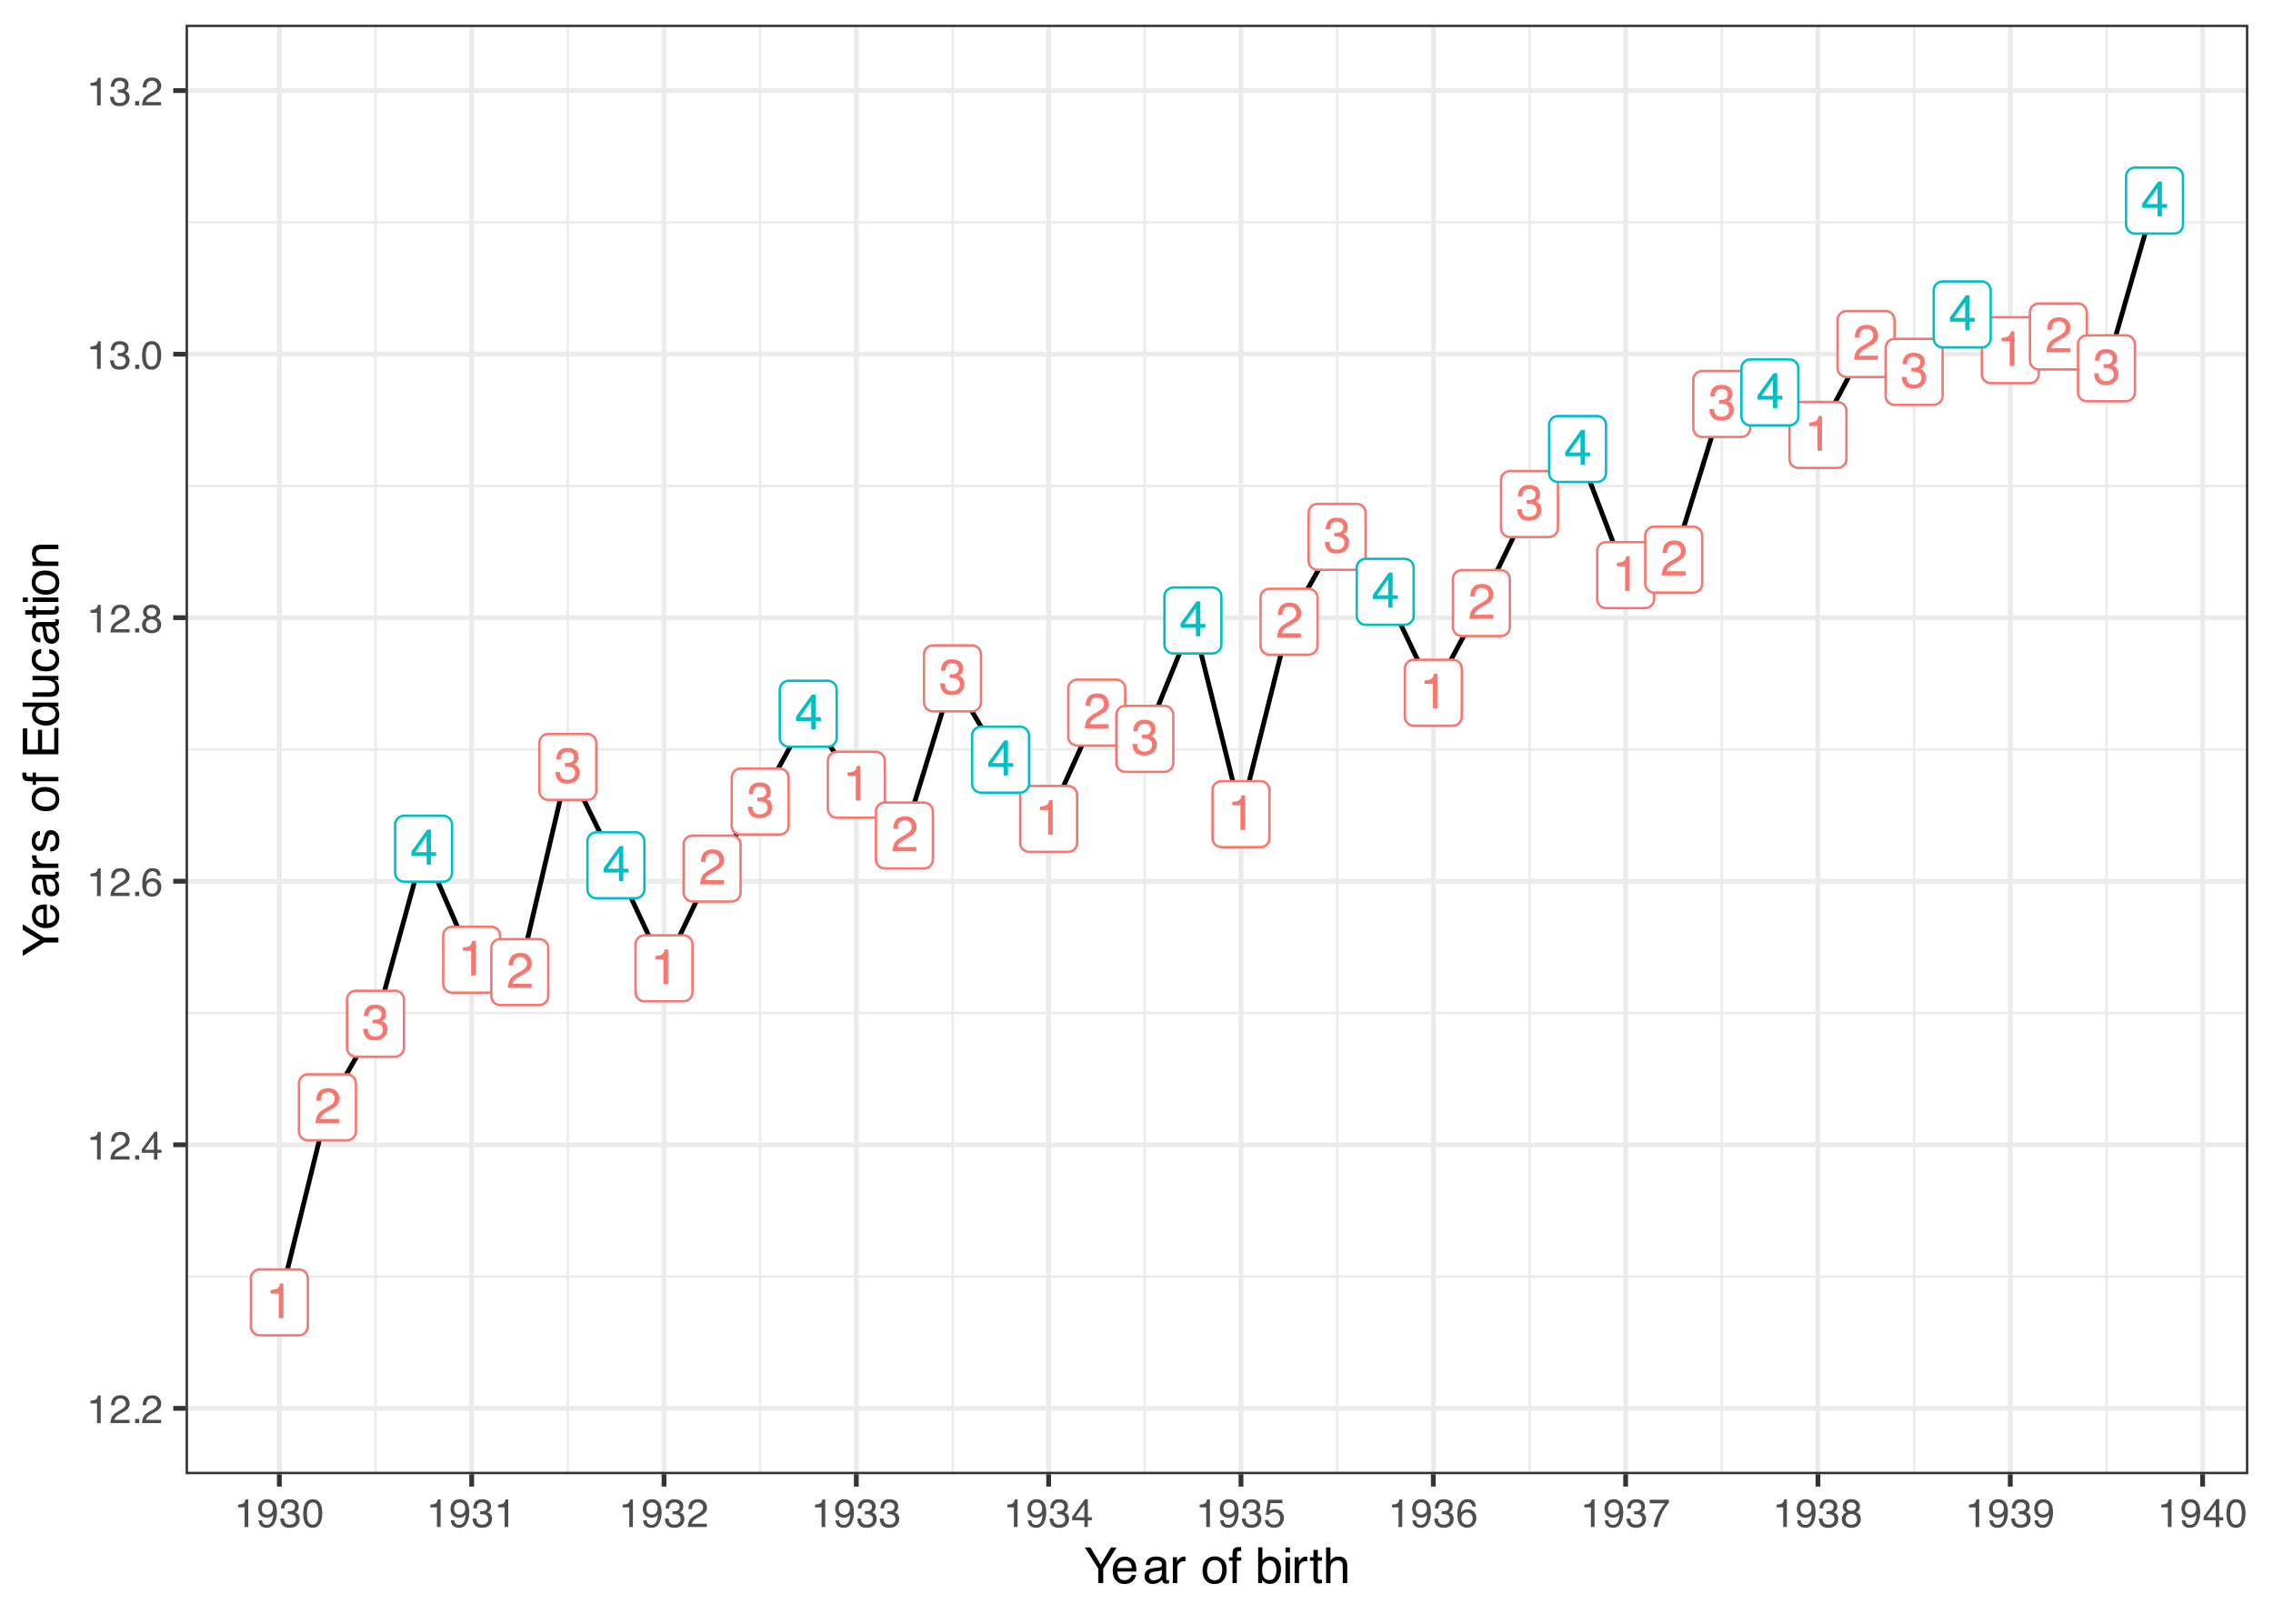 <?xml version="1.0" encoding="UTF-8"?>
<svg xmlns="http://www.w3.org/2000/svg" xmlns:xlink="http://www.w3.org/1999/xlink" width="504" height="360" viewBox="0 0 504 360">
<defs>
<g>
<g id="glyph-0-0">
<path d="M 0.359 0 L 0.359 -7.922 L 6.641 -7.922 L 6.641 0 Z M 5.656 -1 L 5.656 -6.938 L 1.344 -6.938 L 1.344 -1 Z M 5.656 -1 "/>
</g>
<g id="glyph-0-1">
<path d="M 1.062 -5.469 L 1.062 -6.219 C 1.758 -6.281 2.242 -6.391 2.516 -6.547 C 2.797 -6.711 3.004 -7.094 3.141 -7.688 L 3.906 -7.688 L 3.906 0 L 2.875 0 L 2.875 -5.469 Z M 1.062 -5.469 "/>
</g>
<g id="glyph-0-2">
<path d="M 0.344 0 C 0.383 -0.664 0.52 -1.242 0.75 -1.734 C 0.988 -2.223 1.457 -2.672 2.156 -3.078 L 3.188 -3.672 C 3.656 -3.941 3.984 -4.176 4.172 -4.375 C 4.461 -4.664 4.609 -5.004 4.609 -5.391 C 4.609 -5.836 4.473 -6.191 4.203 -6.453 C 3.93 -6.723 3.57 -6.859 3.125 -6.859 C 2.457 -6.859 2 -6.609 1.75 -6.109 C 1.613 -5.836 1.535 -5.461 1.516 -4.984 L 0.531 -4.984 C 0.539 -5.66 0.664 -6.207 0.906 -6.625 C 1.32 -7.375 2.066 -7.75 3.141 -7.75 C 4.016 -7.75 4.656 -7.508 5.062 -7.031 C 5.477 -6.551 5.688 -6.02 5.688 -5.438 C 5.688 -4.82 5.469 -4.289 5.031 -3.844 C 4.781 -3.594 4.328 -3.285 3.672 -2.922 L 2.938 -2.516 C 2.582 -2.316 2.305 -2.129 2.109 -1.953 C 1.742 -1.641 1.516 -1.297 1.422 -0.922 L 5.641 -0.922 L 5.641 0 Z M 0.344 0 "/>
</g>
<g id="glyph-0-3">
<path d="M 2.875 0.203 C 1.957 0.203 1.289 -0.047 0.875 -0.547 C 0.469 -1.047 0.266 -1.656 0.266 -2.375 L 1.281 -2.375 C 1.32 -1.875 1.414 -1.508 1.562 -1.281 C 1.812 -0.875 2.266 -0.672 2.922 -0.672 C 3.43 -0.672 3.844 -0.805 4.156 -1.078 C 4.469 -1.359 4.625 -1.711 4.625 -2.141 C 4.625 -2.672 4.457 -3.039 4.125 -3.25 C 3.801 -3.469 3.348 -3.578 2.766 -3.578 C 2.703 -3.578 2.633 -3.578 2.562 -3.578 C 2.5 -3.578 2.438 -3.57 2.375 -3.562 L 2.375 -4.422 C 2.477 -4.41 2.562 -4.398 2.625 -4.391 C 2.695 -4.391 2.77 -4.391 2.844 -4.391 C 3.207 -4.391 3.508 -4.445 3.75 -4.562 C 4.156 -4.77 4.359 -5.129 4.359 -5.641 C 4.359 -6.023 4.219 -6.32 3.938 -6.531 C 3.664 -6.738 3.352 -6.844 3 -6.844 C 2.344 -6.844 1.895 -6.629 1.656 -6.203 C 1.52 -5.961 1.441 -5.625 1.422 -5.188 L 0.453 -5.188 C 0.453 -5.758 0.566 -6.25 0.797 -6.656 C 1.191 -7.375 1.891 -7.734 2.891 -7.734 C 3.68 -7.734 4.289 -7.555 4.719 -7.203 C 5.145 -6.859 5.359 -6.352 5.359 -5.688 C 5.359 -5.207 5.234 -4.82 4.984 -4.531 C 4.828 -4.344 4.625 -4.195 4.375 -4.094 C 4.781 -3.988 5.094 -3.773 5.312 -3.453 C 5.539 -3.141 5.656 -2.75 5.656 -2.281 C 5.656 -1.551 5.41 -0.953 4.922 -0.484 C 4.441 -0.023 3.758 0.203 2.875 0.203 Z M 2.875 0.203 "/>
</g>
<g id="glyph-0-4">
<path d="M 3.656 -2.734 L 3.656 -6.234 L 1.172 -2.734 Z M 3.672 0 L 3.672 -1.891 L 0.281 -1.891 L 0.281 -2.844 L 3.812 -7.75 L 4.641 -7.75 L 4.641 -2.734 L 5.781 -2.734 L 5.781 -1.891 L 4.641 -1.891 L 4.641 0 Z M 3.672 0 "/>
</g>
<g id="glyph-1-0">
<path d="M 0.281 0 L 0.281 -6.312 L 5.297 -6.312 L 5.297 0 Z M 4.5 -0.797 L 4.5 -5.516 L 1.078 -5.516 L 1.078 -0.797 Z M 4.5 -0.797 "/>
</g>
<g id="glyph-1-1">
<path d="M 0.844 -4.359 L 0.844 -4.953 C 1.395 -5.004 1.781 -5.094 2 -5.219 C 2.227 -5.344 2.395 -5.645 2.5 -6.125 L 3.109 -6.125 L 3.109 0 L 2.297 0 L 2.297 -4.359 Z M 0.844 -4.359 "/>
</g>
<g id="glyph-1-2">
<path d="M 0.281 0 C 0.301 -0.531 0.406 -0.988 0.594 -1.375 C 0.789 -1.77 1.164 -2.129 1.719 -2.453 L 2.547 -2.922 C 2.91 -3.141 3.164 -3.328 3.312 -3.484 C 3.551 -3.711 3.672 -3.984 3.672 -4.297 C 3.672 -4.648 3.562 -4.93 3.344 -5.141 C 3.133 -5.359 2.848 -5.469 2.484 -5.469 C 1.961 -5.469 1.598 -5.266 1.391 -4.859 C 1.285 -4.648 1.227 -4.352 1.219 -3.969 L 0.422 -3.969 C 0.43 -4.5 0.531 -4.938 0.719 -5.281 C 1.051 -5.875 1.645 -6.172 2.5 -6.172 C 3.195 -6.172 3.707 -5.977 4.031 -5.594 C 4.363 -5.219 4.531 -4.797 4.531 -4.328 C 4.531 -3.836 4.352 -3.414 4 -3.062 C 3.801 -2.863 3.441 -2.617 2.922 -2.328 L 2.344 -2 C 2.062 -1.844 1.836 -1.695 1.672 -1.562 C 1.391 -1.312 1.211 -1.035 1.141 -0.734 L 4.5 -0.734 L 4.5 0 Z M 0.281 0 "/>
</g>
<g id="glyph-1-3">
<path d="M 0.75 -0.938 L 1.656 -0.938 L 1.656 0 L 0.75 0 Z M 0.75 -0.938 "/>
</g>
<g id="glyph-1-4">
<path d="M 2.906 -2.172 L 2.906 -4.969 L 0.938 -2.172 Z M 2.922 0 L 2.922 -1.5 L 0.219 -1.5 L 0.219 -2.266 L 3.047 -6.172 L 3.688 -6.172 L 3.688 -2.172 L 4.594 -2.172 L 4.594 -1.5 L 3.688 -1.5 L 3.688 0 Z M 2.922 0 "/>
</g>
<g id="glyph-1-5">
<path d="M 2.578 -6.172 C 3.266 -6.172 3.742 -5.992 4.016 -5.641 C 4.285 -5.285 4.422 -4.922 4.422 -4.547 L 3.656 -4.547 C 3.602 -4.785 3.531 -4.973 3.438 -5.109 C 3.25 -5.367 2.961 -5.5 2.578 -5.5 C 2.148 -5.5 1.805 -5.297 1.547 -4.891 C 1.297 -4.492 1.156 -3.926 1.125 -3.188 C 1.301 -3.445 1.523 -3.641 1.797 -3.766 C 2.047 -3.879 2.32 -3.938 2.625 -3.938 C 3.133 -3.938 3.582 -3.77 3.969 -3.438 C 4.352 -3.113 4.547 -2.625 4.547 -1.969 C 4.547 -1.414 4.363 -0.922 4 -0.484 C 3.633 -0.055 3.117 0.156 2.453 0.156 C 1.867 0.156 1.367 -0.062 0.953 -0.5 C 0.535 -0.938 0.328 -1.672 0.328 -2.703 C 0.328 -3.461 0.422 -4.109 0.609 -4.641 C 0.961 -5.66 1.617 -6.172 2.578 -6.172 Z M 2.516 -0.531 C 2.922 -0.531 3.223 -0.664 3.422 -0.938 C 3.629 -1.207 3.734 -1.531 3.734 -1.906 C 3.734 -2.219 3.641 -2.516 3.453 -2.797 C 3.273 -3.086 2.953 -3.234 2.484 -3.234 C 2.148 -3.234 1.859 -3.125 1.609 -2.906 C 1.359 -2.688 1.234 -2.352 1.234 -1.906 C 1.234 -1.52 1.344 -1.191 1.562 -0.922 C 1.789 -0.66 2.109 -0.531 2.516 -0.531 Z M 2.516 -0.531 "/>
</g>
<g id="glyph-1-6">
<path d="M 2.391 -3.578 C 2.734 -3.578 3 -3.672 3.188 -3.859 C 3.383 -4.047 3.484 -4.273 3.484 -4.547 C 3.484 -4.773 3.391 -4.984 3.203 -5.172 C 3.016 -5.359 2.734 -5.453 2.359 -5.453 C 1.992 -5.453 1.727 -5.359 1.562 -5.172 C 1.395 -4.984 1.312 -4.758 1.312 -4.5 C 1.312 -4.207 1.414 -3.977 1.625 -3.812 C 1.844 -3.656 2.098 -3.578 2.391 -3.578 Z M 2.438 -0.531 C 2.801 -0.531 3.098 -0.625 3.328 -0.812 C 3.566 -1.008 3.688 -1.301 3.688 -1.688 C 3.688 -2.082 3.562 -2.383 3.312 -2.594 C 3.07 -2.801 2.766 -2.906 2.391 -2.906 C 2.016 -2.906 1.707 -2.797 1.469 -2.578 C 1.238 -2.367 1.125 -2.078 1.125 -1.703 C 1.125 -1.391 1.227 -1.113 1.438 -0.875 C 1.656 -0.645 1.988 -0.531 2.438 -0.531 Z M 1.344 -3.281 C 1.125 -3.375 0.957 -3.477 0.844 -3.594 C 0.613 -3.82 0.5 -4.125 0.5 -4.5 C 0.5 -4.957 0.664 -5.348 1 -5.672 C 1.332 -6.004 1.801 -6.172 2.406 -6.172 C 3 -6.172 3.461 -6.016 3.797 -5.703 C 4.129 -5.391 4.297 -5.023 4.297 -4.609 C 4.297 -4.223 4.195 -3.914 4 -3.688 C 3.895 -3.551 3.727 -3.414 3.5 -3.281 C 3.758 -3.164 3.961 -3.031 4.109 -2.875 C 4.379 -2.594 4.516 -2.223 4.516 -1.766 C 4.516 -1.223 4.332 -0.766 3.969 -0.391 C 3.602 -0.016 3.086 0.172 2.422 0.172 C 1.828 0.172 1.32 0.008 0.906 -0.312 C 0.488 -0.633 0.281 -1.109 0.281 -1.734 C 0.281 -2.086 0.367 -2.395 0.547 -2.656 C 0.723 -2.926 0.988 -3.133 1.344 -3.281 Z M 1.344 -3.281 "/>
</g>
<g id="glyph-1-7">
<path d="M 2.281 0.172 C 1.551 0.172 1.02 -0.023 0.688 -0.422 C 0.363 -0.828 0.203 -1.316 0.203 -1.891 L 1.016 -1.891 C 1.047 -1.492 1.117 -1.203 1.234 -1.016 C 1.441 -0.691 1.805 -0.531 2.328 -0.531 C 2.734 -0.531 3.055 -0.641 3.297 -0.859 C 3.547 -1.078 3.672 -1.359 3.672 -1.703 C 3.672 -2.129 3.539 -2.426 3.281 -2.594 C 3.031 -2.758 2.672 -2.844 2.203 -2.844 C 2.148 -2.844 2.098 -2.844 2.047 -2.844 C 1.992 -2.844 1.941 -2.844 1.891 -2.844 L 1.891 -3.516 C 1.973 -3.516 2.039 -3.508 2.094 -3.5 C 2.145 -3.5 2.203 -3.5 2.266 -3.5 C 2.555 -3.5 2.797 -3.547 2.984 -3.641 C 3.305 -3.797 3.469 -4.082 3.469 -4.5 C 3.469 -4.801 3.359 -5.035 3.141 -5.203 C 2.922 -5.367 2.672 -5.453 2.391 -5.453 C 1.867 -5.453 1.508 -5.281 1.312 -4.938 C 1.207 -4.75 1.145 -4.477 1.125 -4.125 L 0.359 -4.125 C 0.359 -4.582 0.453 -4.973 0.641 -5.297 C 0.953 -5.867 1.504 -6.156 2.297 -6.156 C 2.93 -6.156 3.422 -6.016 3.766 -5.734 C 4.109 -5.461 4.281 -5.062 4.281 -4.531 C 4.281 -4.145 4.176 -3.836 3.969 -3.609 C 3.844 -3.461 3.68 -3.348 3.484 -3.266 C 3.805 -3.172 4.055 -3 4.234 -2.75 C 4.422 -2.5 4.516 -2.191 4.516 -1.828 C 4.516 -1.234 4.316 -0.75 3.922 -0.375 C 3.535 -0.008 2.988 0.172 2.281 0.172 Z M 2.281 0.172 "/>
</g>
<g id="glyph-1-8">
<path d="M 2.375 -6.156 C 3.176 -6.156 3.754 -5.828 4.109 -5.172 C 4.379 -4.66 4.516 -3.961 4.516 -3.078 C 4.516 -2.242 4.391 -1.555 4.141 -1.016 C 3.785 -0.223 3.195 0.172 2.375 0.172 C 1.633 0.172 1.082 -0.148 0.719 -0.797 C 0.426 -1.328 0.281 -2.047 0.281 -2.953 C 0.281 -3.648 0.367 -4.25 0.547 -4.75 C 0.879 -5.688 1.488 -6.156 2.375 -6.156 Z M 2.375 -0.531 C 2.77 -0.531 3.086 -0.707 3.328 -1.062 C 3.566 -1.426 3.688 -2.086 3.688 -3.047 C 3.688 -3.754 3.598 -4.332 3.422 -4.781 C 3.254 -5.227 2.922 -5.453 2.422 -5.453 C 1.973 -5.453 1.641 -5.238 1.422 -4.812 C 1.211 -4.383 1.109 -3.754 1.109 -2.922 C 1.109 -2.297 1.176 -1.789 1.312 -1.406 C 1.52 -0.82 1.875 -0.531 2.375 -0.531 Z M 2.375 -0.531 "/>
</g>
<g id="glyph-1-9">
<path d="M 1.172 -1.484 C 1.191 -1.055 1.352 -0.758 1.656 -0.594 C 1.82 -0.508 2 -0.469 2.188 -0.469 C 2.562 -0.469 2.879 -0.617 3.141 -0.922 C 3.398 -1.234 3.582 -1.863 3.688 -2.812 C 3.52 -2.539 3.305 -2.348 3.047 -2.234 C 2.797 -2.129 2.523 -2.078 2.234 -2.078 C 1.641 -2.078 1.172 -2.258 0.828 -2.625 C 0.484 -2.988 0.312 -3.461 0.312 -4.047 C 0.312 -4.609 0.477 -5.098 0.812 -5.516 C 1.156 -5.941 1.66 -6.156 2.328 -6.156 C 3.223 -6.156 3.844 -5.754 4.188 -4.953 C 4.375 -4.504 4.469 -3.945 4.469 -3.281 C 4.469 -2.531 4.352 -1.863 4.125 -1.281 C 3.75 -0.312 3.113 0.172 2.219 0.172 C 1.625 0.172 1.172 0.016 0.859 -0.297 C 0.547 -0.609 0.391 -1.004 0.391 -1.484 Z M 2.344 -2.75 C 2.645 -2.75 2.922 -2.848 3.172 -3.047 C 3.43 -3.254 3.562 -3.609 3.562 -4.109 C 3.562 -4.566 3.445 -4.906 3.219 -5.125 C 2.988 -5.344 2.695 -5.453 2.344 -5.453 C 1.969 -5.453 1.664 -5.32 1.438 -5.062 C 1.219 -4.812 1.109 -4.477 1.109 -4.062 C 1.109 -3.656 1.207 -3.332 1.406 -3.094 C 1.602 -2.863 1.914 -2.75 2.344 -2.75 Z M 2.344 -2.75 "/>
</g>
<g id="glyph-1-10">
<path d="M 1.094 -1.562 C 1.133 -1.125 1.336 -0.82 1.703 -0.656 C 1.879 -0.57 2.094 -0.531 2.344 -0.531 C 2.801 -0.531 3.141 -0.676 3.359 -0.969 C 3.578 -1.258 3.688 -1.582 3.688 -1.938 C 3.688 -2.363 3.555 -2.691 3.297 -2.922 C 3.035 -3.16 2.719 -3.281 2.344 -3.281 C 2.082 -3.281 1.852 -3.227 1.656 -3.125 C 1.469 -3.02 1.305 -2.879 1.172 -2.703 L 0.5 -2.734 L 0.969 -6.047 L 4.172 -6.047 L 4.172 -5.297 L 1.562 -5.297 L 1.297 -3.594 C 1.43 -3.695 1.566 -3.773 1.703 -3.828 C 1.93 -3.93 2.195 -3.984 2.5 -3.984 C 3.062 -3.984 3.535 -3.801 3.922 -3.438 C 4.316 -3.07 4.516 -2.609 4.516 -2.047 C 4.516 -1.461 4.332 -0.945 3.969 -0.5 C 3.613 -0.062 3.047 0.156 2.266 0.156 C 1.754 0.156 1.305 0.016 0.922 -0.266 C 0.547 -0.547 0.332 -0.977 0.281 -1.562 Z M 1.094 -1.562 "/>
</g>
<g id="glyph-1-11">
<path d="M 4.594 -6.047 L 4.594 -5.375 C 4.395 -5.176 4.129 -4.836 3.797 -4.359 C 3.473 -3.891 3.188 -3.379 2.938 -2.828 C 2.688 -2.297 2.5 -1.812 2.375 -1.375 C 2.289 -1.082 2.18 -0.625 2.047 0 L 1.203 0 C 1.391 -1.176 1.816 -2.344 2.484 -3.5 C 2.879 -4.188 3.289 -4.773 3.719 -5.266 L 0.328 -5.266 L 0.328 -6.047 Z M 4.594 -6.047 "/>
</g>
<g id="glyph-2-0">
<path d="M 0.359 0 L 0.359 -7.891 L 6.625 -7.891 L 6.625 0 Z M 5.625 -0.984 L 5.625 -6.906 L 1.344 -6.906 L 1.344 -0.984 Z M 5.625 -0.984 "/>
</g>
<g id="glyph-2-1">
<path d="M 0.219 -7.891 L 1.469 -7.891 L 3.734 -4.094 L 6 -7.891 L 7.25 -7.891 L 4.281 -3.188 L 4.281 0 L 3.203 0 L 3.203 -3.188 Z M 3.75 -7.891 Z M 3.75 -7.891 "/>
</g>
<g id="glyph-2-2">
<path d="M 3.109 -5.875 C 3.516 -5.875 3.906 -5.781 4.281 -5.594 C 4.664 -5.406 4.961 -5.156 5.172 -4.844 C 5.359 -4.562 5.484 -4.223 5.547 -3.828 C 5.609 -3.566 5.641 -3.145 5.641 -2.562 L 1.422 -2.562 C 1.441 -1.977 1.578 -1.508 1.828 -1.156 C 2.086 -0.812 2.488 -0.641 3.031 -0.641 C 3.539 -0.641 3.945 -0.805 4.25 -1.141 C 4.414 -1.328 4.535 -1.551 4.609 -1.812 L 5.562 -1.812 C 5.531 -1.594 5.441 -1.352 5.297 -1.094 C 5.16 -0.832 5.004 -0.625 4.828 -0.469 C 4.535 -0.176 4.176 0.02 3.75 0.125 C 3.508 0.176 3.242 0.203 2.953 0.203 C 2.234 0.203 1.625 -0.055 1.125 -0.578 C 0.633 -1.098 0.391 -1.828 0.391 -2.766 C 0.391 -3.691 0.641 -4.441 1.141 -5.016 C 1.641 -5.586 2.297 -5.875 3.109 -5.875 Z M 4.641 -3.328 C 4.609 -3.754 4.52 -4.094 4.375 -4.344 C 4.102 -4.801 3.66 -5.031 3.047 -5.031 C 2.598 -5.031 2.223 -4.867 1.922 -4.547 C 1.629 -4.234 1.473 -3.828 1.453 -3.328 Z M 3.016 -5.891 Z M 3.016 -5.891 "/>
</g>
<g id="glyph-2-3">
<path d="M 1.453 -1.531 C 1.453 -1.25 1.551 -1.023 1.75 -0.859 C 1.957 -0.703 2.203 -0.625 2.484 -0.625 C 2.816 -0.625 3.145 -0.703 3.469 -0.859 C 4.008 -1.117 4.281 -1.551 4.281 -2.156 L 4.281 -2.922 C 4.156 -2.848 4 -2.785 3.812 -2.734 C 3.633 -2.691 3.453 -2.656 3.266 -2.625 L 2.688 -2.562 C 2.332 -2.508 2.066 -2.438 1.891 -2.344 C 1.598 -2.164 1.453 -1.895 1.453 -1.531 Z M 3.797 -3.484 C 4.016 -3.516 4.16 -3.609 4.234 -3.766 C 4.273 -3.848 4.297 -3.973 4.297 -4.141 C 4.297 -4.461 4.176 -4.695 3.938 -4.844 C 3.707 -5 3.375 -5.078 2.938 -5.078 C 2.438 -5.078 2.082 -4.941 1.875 -4.672 C 1.75 -4.516 1.672 -4.289 1.641 -4 L 0.734 -4 C 0.754 -4.707 0.984 -5.195 1.422 -5.469 C 1.867 -5.75 2.383 -5.891 2.969 -5.891 C 3.645 -5.891 4.191 -5.758 4.609 -5.5 C 5.035 -5.25 5.25 -4.848 5.25 -4.297 L 5.25 -0.984 C 5.25 -0.891 5.266 -0.812 5.297 -0.75 C 5.336 -0.688 5.426 -0.656 5.562 -0.656 C 5.602 -0.656 5.648 -0.656 5.703 -0.656 C 5.766 -0.664 5.82 -0.676 5.875 -0.688 L 5.875 0.031 C 5.727 0.07 5.613 0.098 5.531 0.109 C 5.457 0.117 5.352 0.125 5.219 0.125 C 4.883 0.125 4.641 0.004 4.484 -0.234 C 4.41 -0.359 4.359 -0.535 4.328 -0.766 C 4.129 -0.504 3.844 -0.281 3.469 -0.094 C 3.102 0.094 2.695 0.188 2.25 0.188 C 1.719 0.188 1.281 0.023 0.938 -0.297 C 0.602 -0.617 0.438 -1.023 0.438 -1.516 C 0.438 -2.047 0.602 -2.457 0.938 -2.75 C 1.27 -3.039 1.707 -3.223 2.25 -3.297 Z M 2.984 -5.891 Z M 2.984 -5.891 "/>
</g>
<g id="glyph-2-4">
<path d="M 0.734 -5.75 L 1.656 -5.75 L 1.656 -4.766 C 1.727 -4.953 1.91 -5.18 2.203 -5.453 C 2.492 -5.734 2.832 -5.875 3.219 -5.875 C 3.238 -5.875 3.27 -5.875 3.312 -5.875 C 3.352 -5.875 3.426 -5.867 3.531 -5.859 L 3.531 -4.828 C 3.477 -4.836 3.426 -4.844 3.375 -4.844 C 3.32 -4.852 3.27 -4.859 3.219 -4.859 C 2.727 -4.859 2.352 -4.703 2.094 -4.391 C 1.832 -4.078 1.703 -3.719 1.703 -3.312 L 1.703 0 L 0.734 0 Z M 0.734 -5.75 "/>
</g>
<g id="glyph-2-5">
</g>
<g id="glyph-2-6">
<path d="M 2.984 -0.625 C 3.629 -0.625 4.07 -0.863 4.312 -1.344 C 4.551 -1.832 4.672 -2.375 4.672 -2.969 C 4.672 -3.508 4.582 -3.945 4.406 -4.281 C 4.133 -4.812 3.664 -5.078 3 -5.078 C 2.406 -5.078 1.973 -4.848 1.703 -4.391 C 1.441 -3.941 1.312 -3.398 1.312 -2.766 C 1.312 -2.148 1.441 -1.641 1.703 -1.234 C 1.973 -0.828 2.398 -0.625 2.984 -0.625 Z M 3.031 -5.922 C 3.77 -5.922 4.395 -5.672 4.906 -5.172 C 5.414 -4.68 5.672 -3.957 5.672 -3 C 5.672 -2.07 5.445 -1.305 5 -0.703 C 4.551 -0.098 3.852 0.203 2.906 0.203 C 2.113 0.203 1.484 -0.062 1.016 -0.594 C 0.547 -1.125 0.312 -1.844 0.312 -2.75 C 0.312 -3.719 0.555 -4.488 1.047 -5.062 C 1.535 -5.633 2.195 -5.922 3.031 -5.922 Z M 3 -5.891 Z M 3 -5.891 "/>
</g>
<g id="glyph-2-7">
<path d="M 0.953 -6.625 C 0.961 -7.031 1.031 -7.328 1.156 -7.516 C 1.383 -7.836 1.82 -8 2.469 -8 C 2.531 -8 2.594 -8 2.656 -8 C 2.719 -8 2.789 -7.992 2.875 -7.984 L 2.875 -7.094 C 2.77 -7.102 2.695 -7.109 2.656 -7.109 C 2.613 -7.109 2.57 -7.109 2.531 -7.109 C 2.238 -7.109 2.062 -7.031 2 -6.875 C 1.945 -6.727 1.922 -6.344 1.922 -5.719 L 2.875 -5.719 L 2.875 -4.969 L 1.906 -4.969 L 1.906 0 L 0.953 0 L 0.953 -4.969 L 0.156 -4.969 L 0.156 -5.719 L 0.953 -5.719 Z M 0.953 -6.625 "/>
</g>
<g id="glyph-2-8">
<path d="M 0.641 -7.922 L 1.578 -7.922 L 1.578 -5.047 C 1.785 -5.328 2.035 -5.539 2.328 -5.688 C 2.617 -5.832 2.938 -5.906 3.281 -5.906 C 4 -5.906 4.582 -5.656 5.031 -5.156 C 5.477 -4.664 5.703 -3.941 5.703 -2.984 C 5.703 -2.078 5.477 -1.32 5.031 -0.719 C 4.594 -0.113 3.984 0.188 3.203 0.188 C 2.766 0.188 2.395 0.078 2.094 -0.141 C 1.914 -0.266 1.727 -0.461 1.531 -0.734 L 1.531 0 L 0.641 0 Z M 3.141 -0.672 C 3.672 -0.672 4.062 -0.879 4.312 -1.297 C 4.57 -1.711 4.703 -2.258 4.703 -2.938 C 4.703 -3.539 4.57 -4.039 4.312 -4.438 C 4.062 -4.832 3.68 -5.031 3.172 -5.031 C 2.734 -5.031 2.348 -4.867 2.016 -4.547 C 1.68 -4.223 1.516 -3.688 1.516 -2.938 C 1.516 -2.395 1.582 -1.957 1.719 -1.625 C 1.977 -0.988 2.453 -0.672 3.141 -0.672 Z M 3.141 -0.672 "/>
</g>
<g id="glyph-2-9">
<path d="M 0.703 -5.719 L 1.688 -5.719 L 1.688 0 L 0.703 0 Z M 0.703 -7.891 L 1.688 -7.891 L 1.688 -6.797 L 0.703 -6.797 Z M 0.703 -7.891 "/>
</g>
<g id="glyph-2-10">
<path d="M 0.906 -7.359 L 1.875 -7.359 L 1.875 -5.75 L 2.797 -5.75 L 2.797 -4.969 L 1.875 -4.969 L 1.875 -1.203 C 1.875 -1.004 1.941 -0.875 2.078 -0.812 C 2.16 -0.77 2.285 -0.75 2.453 -0.75 C 2.504 -0.75 2.555 -0.75 2.609 -0.75 C 2.66 -0.75 2.723 -0.754 2.797 -0.766 L 2.797 0 C 2.68 0.031 2.562 0.051 2.438 0.062 C 2.32 0.082 2.195 0.094 2.062 0.094 C 1.613 0.094 1.305 -0.02 1.141 -0.25 C 0.984 -0.488 0.906 -0.789 0.906 -1.156 L 0.906 -4.969 L 0.125 -4.969 L 0.125 -5.75 L 0.906 -5.75 Z M 0.906 -7.359 "/>
</g>
<g id="glyph-2-11">
<path d="M 0.703 -7.922 L 1.672 -7.922 L 1.672 -4.969 C 1.898 -5.258 2.109 -5.469 2.297 -5.594 C 2.609 -5.789 2.992 -5.891 3.453 -5.891 C 4.285 -5.891 4.852 -5.598 5.156 -5.016 C 5.312 -4.691 5.391 -4.25 5.391 -3.688 L 5.391 0 L 4.406 0 L 4.406 -3.625 C 4.406 -4.051 4.352 -4.363 4.25 -4.562 C 4.07 -4.875 3.738 -5.031 3.25 -5.031 C 2.852 -5.031 2.488 -4.891 2.156 -4.609 C 1.832 -4.336 1.672 -3.816 1.672 -3.047 L 1.672 0 L 0.703 0 Z M 0.703 -7.922 "/>
</g>
<g id="glyph-3-0">
<path d="M 0 -0.359 L -7.891 -0.359 L -7.891 -6.625 L 0 -6.625 Z M -0.984 -5.625 L -6.906 -5.625 L -6.906 -1.344 L -0.984 -1.344 Z M -0.984 -5.625 "/>
</g>
<g id="glyph-3-1">
<path d="M -7.891 -0.219 L -7.891 -1.469 L -4.094 -3.734 L -7.891 -6 L -7.891 -7.25 L -3.188 -4.281 L 0 -4.281 L 0 -3.203 L -3.188 -3.203 Z M -7.891 -3.75 Z M -7.891 -3.75 "/>
</g>
<g id="glyph-3-2">
<path d="M -5.875 -3.109 C -5.875 -3.516 -5.781 -3.906 -5.594 -4.281 C -5.406 -4.664 -5.156 -4.961 -4.844 -5.172 C -4.562 -5.359 -4.223 -5.484 -3.828 -5.547 C -3.566 -5.609 -3.145 -5.641 -2.562 -5.641 L -2.562 -1.422 C -1.977 -1.441 -1.508 -1.578 -1.156 -1.828 C -0.812 -2.086 -0.641 -2.488 -0.641 -3.031 C -0.641 -3.539 -0.805 -3.945 -1.141 -4.25 C -1.328 -4.414 -1.551 -4.535 -1.812 -4.609 L -1.812 -5.562 C -1.594 -5.531 -1.352 -5.441 -1.094 -5.297 C -0.832 -5.16 -0.625 -5.004 -0.469 -4.828 C -0.176 -4.535 0.02 -4.176 0.125 -3.75 C 0.176 -3.508 0.203 -3.242 0.203 -2.953 C 0.203 -2.234 -0.055 -1.625 -0.578 -1.125 C -1.098 -0.633 -1.828 -0.391 -2.766 -0.391 C -3.691 -0.391 -4.441 -0.641 -5.016 -1.141 C -5.586 -1.641 -5.875 -2.297 -5.875 -3.109 Z M -3.328 -4.641 C -3.754 -4.609 -4.094 -4.52 -4.344 -4.375 C -4.801 -4.102 -5.031 -3.66 -5.031 -3.047 C -5.031 -2.598 -4.867 -2.223 -4.547 -1.922 C -4.234 -1.629 -3.828 -1.473 -3.328 -1.453 Z M -5.891 -3.016 Z M -5.891 -3.016 "/>
</g>
<g id="glyph-3-3">
<path d="M -1.531 -1.453 C -1.25 -1.453 -1.023 -1.551 -0.859 -1.75 C -0.703 -1.957 -0.625 -2.203 -0.625 -2.484 C -0.625 -2.816 -0.703 -3.145 -0.859 -3.469 C -1.117 -4.008 -1.551 -4.281 -2.156 -4.281 L -2.922 -4.281 C -2.848 -4.156 -2.785 -4 -2.734 -3.812 C -2.691 -3.633 -2.656 -3.453 -2.625 -3.266 L -2.562 -2.688 C -2.508 -2.332 -2.438 -2.066 -2.344 -1.891 C -2.164 -1.598 -1.895 -1.453 -1.531 -1.453 Z M -3.484 -3.797 C -3.516 -4.016 -3.609 -4.16 -3.766 -4.234 C -3.848 -4.273 -3.973 -4.297 -4.141 -4.297 C -4.461 -4.297 -4.695 -4.176 -4.844 -3.938 C -5 -3.707 -5.078 -3.375 -5.078 -2.938 C -5.078 -2.438 -4.941 -2.082 -4.672 -1.875 C -4.516 -1.75 -4.289 -1.672 -4 -1.641 L -4 -0.734 C -4.707 -0.754 -5.195 -0.984 -5.469 -1.422 C -5.75 -1.867 -5.891 -2.383 -5.891 -2.969 C -5.891 -3.645 -5.758 -4.191 -5.5 -4.609 C -5.25 -5.035 -4.848 -5.25 -4.297 -5.25 L -0.984 -5.25 C -0.891 -5.25 -0.812 -5.266 -0.75 -5.297 C -0.688 -5.336 -0.656 -5.426 -0.656 -5.562 C -0.656 -5.602 -0.656 -5.648 -0.656 -5.703 C -0.664 -5.766 -0.676 -5.82 -0.688 -5.875 L 0.031 -5.875 C 0.07 -5.727 0.098 -5.613 0.109 -5.531 C 0.117 -5.457 0.125 -5.352 0.125 -5.219 C 0.125 -4.883 0.004 -4.641 -0.234 -4.484 C -0.359 -4.41 -0.535 -4.359 -0.766 -4.328 C -0.504 -4.129 -0.281 -3.844 -0.094 -3.469 C 0.094 -3.102 0.188 -2.695 0.188 -2.25 C 0.188 -1.719 0.023 -1.281 -0.297 -0.938 C -0.617 -0.602 -1.023 -0.438 -1.516 -0.438 C -2.047 -0.438 -2.457 -0.602 -2.75 -0.938 C -3.039 -1.27 -3.223 -1.707 -3.297 -2.25 Z M -5.891 -2.984 Z M -5.891 -2.984 "/>
</g>
<g id="glyph-3-4">
<path d="M -5.75 -0.734 L -5.75 -1.656 L -4.766 -1.656 C -4.953 -1.727 -5.18 -1.91 -5.453 -2.203 C -5.734 -2.492 -5.875 -2.832 -5.875 -3.219 C -5.875 -3.238 -5.875 -3.27 -5.875 -3.312 C -5.875 -3.352 -5.867 -3.426 -5.859 -3.531 L -4.828 -3.531 C -4.836 -3.477 -4.844 -3.426 -4.844 -3.375 C -4.852 -3.32 -4.859 -3.27 -4.859 -3.219 C -4.859 -2.727 -4.703 -2.352 -4.391 -2.094 C -4.078 -1.832 -3.719 -1.703 -3.312 -1.703 L 0 -1.703 L 0 -0.734 Z M -5.75 -0.734 "/>
</g>
<g id="glyph-3-5">
<path d="M -1.812 -1.281 C -1.488 -1.312 -1.238 -1.395 -1.062 -1.531 C -0.75 -1.77 -0.594 -2.191 -0.594 -2.797 C -0.594 -3.148 -0.672 -3.461 -0.828 -3.734 C -0.984 -4.004 -1.223 -4.141 -1.547 -4.141 C -1.797 -4.141 -1.984 -4.031 -2.109 -3.812 C -2.191 -3.676 -2.285 -3.398 -2.391 -2.984 L -2.578 -2.219 C -2.703 -1.727 -2.836 -1.367 -2.984 -1.141 C -3.254 -0.723 -3.617 -0.516 -4.078 -0.516 C -4.617 -0.516 -5.055 -0.707 -5.391 -1.094 C -5.734 -1.488 -5.906 -2.02 -5.906 -2.688 C -5.906 -3.551 -5.648 -4.176 -5.141 -4.562 C -4.816 -4.801 -4.469 -4.914 -4.094 -4.906 L -4.094 -4 C -4.312 -3.977 -4.508 -3.898 -4.688 -3.766 C -4.945 -3.547 -5.078 -3.16 -5.078 -2.609 C -5.078 -2.242 -5.004 -1.969 -4.859 -1.781 C -4.723 -1.594 -4.539 -1.5 -4.312 -1.5 C -4.062 -1.5 -3.863 -1.625 -3.719 -1.875 C -3.625 -2.008 -3.539 -2.219 -3.469 -2.5 L -3.312 -3.141 C -3.145 -3.836 -2.984 -4.301 -2.828 -4.531 C -2.578 -4.914 -2.191 -5.109 -1.672 -5.109 C -1.148 -5.109 -0.703 -4.91 -0.328 -4.516 C 0.035 -4.129 0.219 -3.539 0.219 -2.75 C 0.219 -1.895 0.023 -1.285 -0.359 -0.922 C -0.754 -0.566 -1.238 -0.379 -1.812 -0.359 Z M -5.891 -2.719 Z M -5.891 -2.719 "/>
</g>
<g id="glyph-3-6">
</g>
<g id="glyph-3-7">
<path d="M -0.625 -2.984 C -0.625 -3.629 -0.863 -4.07 -1.344 -4.312 C -1.832 -4.551 -2.375 -4.672 -2.969 -4.672 C -3.508 -4.672 -3.945 -4.582 -4.281 -4.406 C -4.812 -4.133 -5.078 -3.664 -5.078 -3 C -5.078 -2.406 -4.848 -1.973 -4.391 -1.703 C -3.941 -1.441 -3.398 -1.312 -2.766 -1.312 C -2.148 -1.312 -1.641 -1.441 -1.234 -1.703 C -0.828 -1.973 -0.625 -2.398 -0.625 -2.984 Z M -5.922 -3.031 C -5.922 -3.77 -5.672 -4.395 -5.172 -4.906 C -4.68 -5.414 -3.957 -5.672 -3 -5.672 C -2.07 -5.672 -1.305 -5.445 -0.703 -5 C -0.098 -4.551 0.203 -3.852 0.203 -2.906 C 0.203 -2.113 -0.062 -1.484 -0.594 -1.016 C -1.125 -0.547 -1.844 -0.312 -2.75 -0.312 C -3.719 -0.312 -4.488 -0.555 -5.062 -1.047 C -5.633 -1.535 -5.922 -2.195 -5.922 -3.031 Z M -5.891 -3 Z M -5.891 -3 "/>
</g>
<g id="glyph-3-8">
<path d="M -6.625 -0.953 C -7.031 -0.961 -7.328 -1.031 -7.516 -1.156 C -7.836 -1.383 -8 -1.82 -8 -2.469 C -8 -2.531 -8 -2.594 -8 -2.656 C -8 -2.719 -7.992 -2.789 -7.984 -2.875 L -7.094 -2.875 C -7.102 -2.77 -7.109 -2.695 -7.109 -2.656 C -7.109 -2.613 -7.109 -2.57 -7.109 -2.531 C -7.109 -2.238 -7.031 -2.062 -6.875 -2 C -6.727 -1.945 -6.344 -1.922 -5.719 -1.922 L -5.719 -2.875 L -4.969 -2.875 L -4.969 -1.906 L 0 -1.906 L 0 -0.953 L -4.969 -0.953 L -4.969 -0.156 L -5.719 -0.156 L -5.719 -0.953 Z M -6.625 -0.953 "/>
</g>
<g id="glyph-3-9">
<path d="M -7.891 -0.938 L -7.891 -6.688 L -6.922 -6.688 L -6.922 -1.984 L -4.531 -1.984 L -4.531 -6.344 L -3.609 -6.344 L -3.609 -1.984 L -0.938 -1.984 L -0.938 -6.766 L 0 -6.766 L 0 -0.938 Z M -7.891 -3.859 Z M -7.891 -3.859 "/>
</g>
<g id="glyph-3-10">
<path d="M -2.812 -1.328 C -2.195 -1.328 -1.68 -1.457 -1.266 -1.719 C -0.848 -1.977 -0.641 -2.395 -0.641 -2.969 C -0.641 -3.414 -0.832 -3.781 -1.219 -4.062 C -1.602 -4.352 -2.156 -4.5 -2.875 -4.5 C -3.602 -4.5 -4.141 -4.348 -4.484 -4.047 C -4.836 -3.754 -5.016 -3.391 -5.016 -2.953 C -5.016 -2.473 -4.828 -2.082 -4.453 -1.781 C -4.078 -1.477 -3.531 -1.328 -2.812 -1.328 Z M -5.859 -2.781 C -5.859 -3.219 -5.766 -3.586 -5.578 -3.891 C -5.473 -4.055 -5.285 -4.25 -5.016 -4.469 L -7.922 -4.469 L -7.922 -5.391 L 0 -5.391 L 0 -4.531 L -0.797 -4.531 C -0.441 -4.301 -0.188 -4.031 -0.031 -3.719 C 0.125 -3.414 0.203 -3.066 0.203 -2.672 C 0.203 -2.023 -0.062 -1.469 -0.594 -1 C -1.133 -0.531 -1.852 -0.297 -2.75 -0.297 C -3.594 -0.297 -4.32 -0.508 -4.938 -0.938 C -5.551 -1.363 -5.859 -1.977 -5.859 -2.781 Z M -5.859 -2.781 "/>
</g>
<g id="glyph-3-11">
<path d="M -5.75 -1.672 L -1.938 -1.672 C -1.645 -1.672 -1.406 -1.719 -1.219 -1.812 C -0.875 -1.988 -0.703 -2.312 -0.703 -2.781 C -0.703 -3.445 -1 -3.906 -1.594 -4.156 C -1.914 -4.281 -2.359 -4.344 -2.922 -4.344 L -5.75 -4.344 L -5.75 -5.312 L 0 -5.312 L 0 -4.406 L -0.844 -4.422 C -0.625 -4.297 -0.441 -4.141 -0.297 -3.953 C 0.004 -3.578 0.156 -3.129 0.156 -2.609 C 0.156 -1.785 -0.117 -1.223 -0.672 -0.922 C -0.961 -0.766 -1.352 -0.688 -1.844 -0.688 L -5.75 -0.688 Z M -5.891 -3 Z M -5.891 -3 "/>
</g>
<g id="glyph-3-12">
<path d="M -5.922 -2.922 C -5.922 -3.578 -5.758 -4.109 -5.438 -4.516 C -5.125 -4.922 -4.582 -5.164 -3.812 -5.25 L -3.812 -4.297 C -4.164 -4.242 -4.457 -4.113 -4.688 -3.906 C -4.926 -3.707 -5.047 -3.379 -5.047 -2.922 C -5.047 -2.305 -4.75 -1.867 -4.156 -1.609 C -3.758 -1.43 -3.273 -1.344 -2.703 -1.344 C -2.129 -1.344 -1.645 -1.461 -1.25 -1.703 C -0.852 -1.953 -0.656 -2.336 -0.656 -2.859 C -0.656 -3.266 -0.773 -3.582 -1.016 -3.812 C -1.266 -4.051 -1.602 -4.211 -2.031 -4.297 L -2.031 -5.25 C -1.27 -5.133 -0.711 -4.863 -0.359 -4.438 C -0.004 -4.008 0.172 -3.457 0.172 -2.781 C 0.172 -2.031 -0.102 -1.43 -0.656 -0.984 C -1.207 -0.535 -1.895 -0.312 -2.719 -0.312 C -3.727 -0.312 -4.516 -0.555 -5.078 -1.047 C -5.641 -1.535 -5.922 -2.16 -5.922 -2.922 Z M -5.891 -2.781 Z M -5.891 -2.781 "/>
</g>
<g id="glyph-3-13">
<path d="M -7.359 -0.906 L -7.359 -1.875 L -5.75 -1.875 L -5.75 -2.797 L -4.969 -2.797 L -4.969 -1.875 L -1.203 -1.875 C -1.004 -1.875 -0.875 -1.941 -0.812 -2.078 C -0.77 -2.16 -0.75 -2.285 -0.75 -2.453 C -0.75 -2.504 -0.75 -2.555 -0.75 -2.609 C -0.75 -2.66 -0.754 -2.723 -0.766 -2.797 L 0 -2.797 C 0.031 -2.68 0.051 -2.562 0.062 -2.438 C 0.082 -2.32 0.094 -2.195 0.094 -2.062 C 0.094 -1.613 -0.02 -1.305 -0.25 -1.141 C -0.488 -0.984 -0.789 -0.906 -1.156 -0.906 L -4.969 -0.906 L -4.969 -0.125 L -5.75 -0.125 L -5.75 -0.906 Z M -7.359 -0.906 "/>
</g>
<g id="glyph-3-14">
<path d="M -5.719 -0.703 L -5.719 -1.688 L 0 -1.688 L 0 -0.703 Z M -7.891 -0.703 L -7.891 -1.688 L -6.797 -1.688 L -6.797 -0.703 Z M -7.891 -0.703 "/>
</g>
<g id="glyph-3-15">
<path d="M -5.75 -0.703 L -5.75 -1.625 L -4.938 -1.625 C -5.27 -1.895 -5.508 -2.18 -5.656 -2.484 C -5.801 -2.797 -5.875 -3.133 -5.875 -3.5 C -5.875 -4.32 -5.594 -4.875 -5.031 -5.156 C -4.719 -5.312 -4.27 -5.391 -3.688 -5.391 L 0 -5.391 L 0 -4.422 L -3.625 -4.422 C -3.977 -4.422 -4.258 -4.367 -4.469 -4.266 C -4.832 -4.086 -5.016 -3.773 -5.016 -3.328 C -5.016 -3.098 -4.988 -2.91 -4.938 -2.766 C -4.863 -2.492 -4.707 -2.258 -4.469 -2.062 C -4.281 -1.906 -4.082 -1.801 -3.875 -1.75 C -3.676 -1.695 -3.391 -1.672 -3.016 -1.672 L 0 -1.672 L 0 -0.703 Z M -5.891 -2.984 Z M -5.891 -2.984 "/>
</g>
</g>
<clipPath id="clip-0">
<path clip-rule="nonzero" d="M 41.152 5.48 L 498.523 5.48 L 498.523 326.852 L 41.152 326.852 Z M 41.152 5.48 "/>
</clipPath>
<clipPath id="clip-1">
<path clip-rule="nonzero" d="M 41.152 282 L 498.523 282 L 498.523 284 L 41.152 284 Z M 41.152 282 "/>
</clipPath>
<clipPath id="clip-2">
<path clip-rule="nonzero" d="M 41.152 224 L 498.523 224 L 498.523 225 L 41.152 225 Z M 41.152 224 "/>
</clipPath>
<clipPath id="clip-3">
<path clip-rule="nonzero" d="M 41.152 165 L 498.523 165 L 498.523 167 L 41.152 167 Z M 41.152 165 "/>
</clipPath>
<clipPath id="clip-4">
<path clip-rule="nonzero" d="M 41.152 107 L 498.523 107 L 498.523 108 L 41.152 108 Z M 41.152 107 "/>
</clipPath>
<clipPath id="clip-5">
<path clip-rule="nonzero" d="M 41.152 49 L 498.523 49 L 498.523 50 L 41.152 50 Z M 41.152 49 "/>
</clipPath>
<clipPath id="clip-6">
<path clip-rule="nonzero" d="M 82 5.48 L 84 5.48 L 84 326.852 L 82 326.852 Z M 82 5.48 "/>
</clipPath>
<clipPath id="clip-7">
<path clip-rule="nonzero" d="M 125 5.48 L 127 5.48 L 127 326.852 L 125 326.852 Z M 125 5.48 "/>
</clipPath>
<clipPath id="clip-8">
<path clip-rule="nonzero" d="M 168 5.48 L 169 5.48 L 169 326.852 L 168 326.852 Z M 168 5.48 "/>
</clipPath>
<clipPath id="clip-9">
<path clip-rule="nonzero" d="M 210 5.48 L 212 5.48 L 212 326.852 L 210 326.852 Z M 210 5.48 "/>
</clipPath>
<clipPath id="clip-10">
<path clip-rule="nonzero" d="M 253 5.48 L 255 5.48 L 255 326.852 L 253 326.852 Z M 253 5.48 "/>
</clipPath>
<clipPath id="clip-11">
<path clip-rule="nonzero" d="M 296 5.48 L 297 5.48 L 297 326.852 L 296 326.852 Z M 296 5.48 "/>
</clipPath>
<clipPath id="clip-12">
<path clip-rule="nonzero" d="M 338 5.48 L 340 5.48 L 340 326.852 L 338 326.852 Z M 338 5.48 "/>
</clipPath>
<clipPath id="clip-13">
<path clip-rule="nonzero" d="M 381 5.48 L 383 5.48 L 383 326.852 L 381 326.852 Z M 381 5.48 "/>
</clipPath>
<clipPath id="clip-14">
<path clip-rule="nonzero" d="M 424 5.48 L 425 5.48 L 425 326.852 L 424 326.852 Z M 424 5.48 "/>
</clipPath>
<clipPath id="clip-15">
<path clip-rule="nonzero" d="M 466 5.48 L 468 5.48 L 468 326.852 L 466 326.852 Z M 466 5.48 "/>
</clipPath>
<clipPath id="clip-16">
<path clip-rule="nonzero" d="M 41.152 311 L 498.523 311 L 498.523 313 L 41.152 313 Z M 41.152 311 "/>
</clipPath>
<clipPath id="clip-17">
<path clip-rule="nonzero" d="M 41.152 253 L 498.523 253 L 498.523 255 L 41.152 255 Z M 41.152 253 "/>
</clipPath>
<clipPath id="clip-18">
<path clip-rule="nonzero" d="M 41.152 194 L 498.523 194 L 498.523 196 L 41.152 196 Z M 41.152 194 "/>
</clipPath>
<clipPath id="clip-19">
<path clip-rule="nonzero" d="M 41.152 136 L 498.523 136 L 498.523 138 L 41.152 138 Z M 41.152 136 "/>
</clipPath>
<clipPath id="clip-20">
<path clip-rule="nonzero" d="M 41.152 77 L 498.523 77 L 498.523 80 L 41.152 80 Z M 41.152 77 "/>
</clipPath>
<clipPath id="clip-21">
<path clip-rule="nonzero" d="M 41.152 19 L 498.523 19 L 498.523 21 L 41.152 21 Z M 41.152 19 "/>
</clipPath>
<clipPath id="clip-22">
<path clip-rule="nonzero" d="M 61 5.48 L 63 5.48 L 63 326.852 L 61 326.852 Z M 61 5.48 "/>
</clipPath>
<clipPath id="clip-23">
<path clip-rule="nonzero" d="M 104 5.48 L 106 5.48 L 106 326.852 L 104 326.852 Z M 104 5.48 "/>
</clipPath>
<clipPath id="clip-24">
<path clip-rule="nonzero" d="M 146 5.48 L 148 5.48 L 148 326.852 L 146 326.852 Z M 146 5.48 "/>
</clipPath>
<clipPath id="clip-25">
<path clip-rule="nonzero" d="M 189 5.48 L 191 5.48 L 191 326.852 L 189 326.852 Z M 189 5.48 "/>
</clipPath>
<clipPath id="clip-26">
<path clip-rule="nonzero" d="M 231 5.48 L 234 5.48 L 234 326.852 L 231 326.852 Z M 231 5.48 "/>
</clipPath>
<clipPath id="clip-27">
<path clip-rule="nonzero" d="M 274 5.48 L 276 5.48 L 276 326.852 L 274 326.852 Z M 274 5.48 "/>
</clipPath>
<clipPath id="clip-28">
<path clip-rule="nonzero" d="M 317 5.48 L 319 5.48 L 319 326.852 L 317 326.852 Z M 317 5.48 "/>
</clipPath>
<clipPath id="clip-29">
<path clip-rule="nonzero" d="M 359 5.48 L 361 5.48 L 361 326.852 L 359 326.852 Z M 359 5.48 "/>
</clipPath>
<clipPath id="clip-30">
<path clip-rule="nonzero" d="M 402 5.48 L 404 5.48 L 404 326.852 L 402 326.852 Z M 402 5.48 "/>
</clipPath>
<clipPath id="clip-31">
<path clip-rule="nonzero" d="M 445 5.48 L 447 5.48 L 447 326.852 L 445 326.852 Z M 445 5.48 "/>
</clipPath>
<clipPath id="clip-32">
<path clip-rule="nonzero" d="M 487 5.48 L 489 5.48 L 489 326.852 L 487 326.852 Z M 487 5.48 "/>
</clipPath>
<clipPath id="clip-33">
<path clip-rule="nonzero" d="M 41.152 5.48 L 498.523 5.48 L 498.523 326.852 L 41.152 326.852 Z M 41.152 5.48 "/>
</clipPath>
</defs>
<rect x="-50.4" y="-36" width="604.8" height="432" fill="rgb(100%, 100%, 100%)" fill-opacity="1"/>
<rect x="-50.4" y="-36" width="604.8" height="432" fill="rgb(100%, 100%, 100%)" fill-opacity="1"/>
<path fill="none" stroke-width="1.067" stroke-linecap="round" stroke-linejoin="round" stroke="rgb(100%, 100%, 100%)" stroke-opacity="1" stroke-miterlimit="10" d="M 0 360 L 504 360 L 504 0 L 0 0 Z M 0 360 "/>
<g clip-path="url(#clip-0)">
<path fill-rule="nonzero" fill="rgb(100%, 100%, 100%)" fill-opacity="1" d="M 41.152 326.848 L 498.523 326.848 L 498.523 5.477 L 41.152 5.477 Z M 41.152 326.848 "/>
</g>
<g clip-path="url(#clip-1)">
<path fill="none" stroke-width="0.533" stroke-linecap="butt" stroke-linejoin="round" stroke="rgb(92.157%, 92.157%, 92.157%)" stroke-opacity="1" stroke-miterlimit="10" d="M 41.152 283.027 L 498.52 283.027 "/>
</g>
<g clip-path="url(#clip-2)">
<path fill="none" stroke-width="0.533" stroke-linecap="butt" stroke-linejoin="round" stroke="rgb(92.157%, 92.157%, 92.157%)" stroke-opacity="1" stroke-miterlimit="10" d="M 41.152 224.594 L 498.52 224.594 "/>
</g>
<g clip-path="url(#clip-3)">
<path fill="none" stroke-width="0.533" stroke-linecap="butt" stroke-linejoin="round" stroke="rgb(92.157%, 92.157%, 92.157%)" stroke-opacity="1" stroke-miterlimit="10" d="M 41.152 166.164 L 498.52 166.164 "/>
</g>
<g clip-path="url(#clip-4)">
<path fill="none" stroke-width="0.533" stroke-linecap="butt" stroke-linejoin="round" stroke="rgb(92.157%, 92.157%, 92.157%)" stroke-opacity="1" stroke-miterlimit="10" d="M 41.152 107.734 L 498.52 107.734 "/>
</g>
<g clip-path="url(#clip-5)">
<path fill="none" stroke-width="0.533" stroke-linecap="butt" stroke-linejoin="round" stroke="rgb(92.157%, 92.157%, 92.157%)" stroke-opacity="1" stroke-miterlimit="10" d="M 41.152 49.301 L 498.52 49.301 "/>
</g>
<g clip-path="url(#clip-6)">
<path fill="none" stroke-width="0.533" stroke-linecap="butt" stroke-linejoin="round" stroke="rgb(92.157%, 92.157%, 92.157%)" stroke-opacity="1" stroke-miterlimit="10" d="M 83.262 326.848 L 83.262 5.48 "/>
</g>
<g clip-path="url(#clip-7)">
<path fill="none" stroke-width="0.533" stroke-linecap="butt" stroke-linejoin="round" stroke="rgb(92.157%, 92.157%, 92.157%)" stroke-opacity="1" stroke-miterlimit="10" d="M 125.906 326.848 L 125.906 5.48 "/>
</g>
<g clip-path="url(#clip-8)">
<path fill="none" stroke-width="0.533" stroke-linecap="butt" stroke-linejoin="round" stroke="rgb(92.157%, 92.157%, 92.157%)" stroke-opacity="1" stroke-miterlimit="10" d="M 168.555 326.848 L 168.555 5.48 "/>
</g>
<g clip-path="url(#clip-9)">
<path fill="none" stroke-width="0.533" stroke-linecap="butt" stroke-linejoin="round" stroke="rgb(92.157%, 92.157%, 92.157%)" stroke-opacity="1" stroke-miterlimit="10" d="M 211.199 326.848 L 211.199 5.48 "/>
</g>
<g clip-path="url(#clip-10)">
<path fill="none" stroke-width="0.533" stroke-linecap="butt" stroke-linejoin="round" stroke="rgb(92.157%, 92.157%, 92.157%)" stroke-opacity="1" stroke-miterlimit="10" d="M 253.844 326.848 L 253.844 5.48 "/>
</g>
<g clip-path="url(#clip-11)">
<path fill="none" stroke-width="0.533" stroke-linecap="butt" stroke-linejoin="round" stroke="rgb(92.157%, 92.157%, 92.157%)" stroke-opacity="1" stroke-miterlimit="10" d="M 296.488 326.848 L 296.488 5.48 "/>
</g>
<g clip-path="url(#clip-12)">
<path fill="none" stroke-width="0.533" stroke-linecap="butt" stroke-linejoin="round" stroke="rgb(92.157%, 92.157%, 92.157%)" stroke-opacity="1" stroke-miterlimit="10" d="M 339.133 326.848 L 339.133 5.48 "/>
</g>
<g clip-path="url(#clip-13)">
<path fill="none" stroke-width="0.533" stroke-linecap="butt" stroke-linejoin="round" stroke="rgb(92.157%, 92.157%, 92.157%)" stroke-opacity="1" stroke-miterlimit="10" d="M 381.777 326.848 L 381.777 5.48 "/>
</g>
<g clip-path="url(#clip-14)">
<path fill="none" stroke-width="0.533" stroke-linecap="butt" stroke-linejoin="round" stroke="rgb(92.157%, 92.157%, 92.157%)" stroke-opacity="1" stroke-miterlimit="10" d="M 424.426 326.848 L 424.426 5.48 "/>
</g>
<g clip-path="url(#clip-15)">
<path fill="none" stroke-width="0.533" stroke-linecap="butt" stroke-linejoin="round" stroke="rgb(92.157%, 92.157%, 92.157%)" stroke-opacity="1" stroke-miterlimit="10" d="M 467.07 326.848 L 467.07 5.48 "/>
</g>
<g clip-path="url(#clip-16)">
<path fill="none" stroke-width="1.067" stroke-linecap="butt" stroke-linejoin="round" stroke="rgb(92.157%, 92.157%, 92.157%)" stroke-opacity="1" stroke-miterlimit="10" d="M 41.152 312.242 L 498.52 312.242 "/>
</g>
<g clip-path="url(#clip-17)">
<path fill="none" stroke-width="1.067" stroke-linecap="butt" stroke-linejoin="round" stroke="rgb(92.157%, 92.157%, 92.157%)" stroke-opacity="1" stroke-miterlimit="10" d="M 41.152 253.812 L 498.52 253.812 "/>
</g>
<g clip-path="url(#clip-18)">
<path fill="none" stroke-width="1.067" stroke-linecap="butt" stroke-linejoin="round" stroke="rgb(92.157%, 92.157%, 92.157%)" stroke-opacity="1" stroke-miterlimit="10" d="M 41.152 195.379 L 498.52 195.379 "/>
</g>
<g clip-path="url(#clip-19)">
<path fill="none" stroke-width="1.067" stroke-linecap="butt" stroke-linejoin="round" stroke="rgb(92.157%, 92.157%, 92.157%)" stroke-opacity="1" stroke-miterlimit="10" d="M 41.152 136.949 L 498.52 136.949 "/>
</g>
<g clip-path="url(#clip-20)">
<path fill="none" stroke-width="1.067" stroke-linecap="butt" stroke-linejoin="round" stroke="rgb(92.157%, 92.157%, 92.157%)" stroke-opacity="1" stroke-miterlimit="10" d="M 41.152 78.52 L 498.52 78.52 "/>
</g>
<g clip-path="url(#clip-21)">
<path fill="none" stroke-width="1.067" stroke-linecap="butt" stroke-linejoin="round" stroke="rgb(92.157%, 92.157%, 92.157%)" stroke-opacity="1" stroke-miterlimit="10" d="M 41.152 20.086 L 498.52 20.086 "/>
</g>
<g clip-path="url(#clip-22)">
<path fill="none" stroke-width="1.067" stroke-linecap="butt" stroke-linejoin="round" stroke="rgb(92.157%, 92.157%, 92.157%)" stroke-opacity="1" stroke-miterlimit="10" d="M 61.941 326.848 L 61.941 5.48 "/>
</g>
<g clip-path="url(#clip-23)">
<path fill="none" stroke-width="1.067" stroke-linecap="butt" stroke-linejoin="round" stroke="rgb(92.157%, 92.157%, 92.157%)" stroke-opacity="1" stroke-miterlimit="10" d="M 104.586 326.848 L 104.586 5.48 "/>
</g>
<g clip-path="url(#clip-24)">
<path fill="none" stroke-width="1.067" stroke-linecap="butt" stroke-linejoin="round" stroke="rgb(92.157%, 92.157%, 92.157%)" stroke-opacity="1" stroke-miterlimit="10" d="M 147.23 326.848 L 147.23 5.48 "/>
</g>
<g clip-path="url(#clip-25)">
<path fill="none" stroke-width="1.067" stroke-linecap="butt" stroke-linejoin="round" stroke="rgb(92.157%, 92.157%, 92.157%)" stroke-opacity="1" stroke-miterlimit="10" d="M 189.875 326.848 L 189.875 5.48 "/>
</g>
<g clip-path="url(#clip-26)">
<path fill="none" stroke-width="1.067" stroke-linecap="butt" stroke-linejoin="round" stroke="rgb(92.157%, 92.157%, 92.157%)" stroke-opacity="1" stroke-miterlimit="10" d="M 232.52 326.848 L 232.52 5.48 "/>
</g>
<g clip-path="url(#clip-27)">
<path fill="none" stroke-width="1.067" stroke-linecap="butt" stroke-linejoin="round" stroke="rgb(92.157%, 92.157%, 92.157%)" stroke-opacity="1" stroke-miterlimit="10" d="M 275.168 326.848 L 275.168 5.48 "/>
</g>
<g clip-path="url(#clip-28)">
<path fill="none" stroke-width="1.067" stroke-linecap="butt" stroke-linejoin="round" stroke="rgb(92.157%, 92.157%, 92.157%)" stroke-opacity="1" stroke-miterlimit="10" d="M 317.812 326.848 L 317.812 5.48 "/>
</g>
<g clip-path="url(#clip-29)">
<path fill="none" stroke-width="1.067" stroke-linecap="butt" stroke-linejoin="round" stroke="rgb(92.157%, 92.157%, 92.157%)" stroke-opacity="1" stroke-miterlimit="10" d="M 360.457 326.848 L 360.457 5.48 "/>
</g>
<g clip-path="url(#clip-30)">
<path fill="none" stroke-width="1.067" stroke-linecap="butt" stroke-linejoin="round" stroke="rgb(92.157%, 92.157%, 92.157%)" stroke-opacity="1" stroke-miterlimit="10" d="M 403.102 326.848 L 403.102 5.48 "/>
</g>
<g clip-path="url(#clip-31)">
<path fill="none" stroke-width="1.067" stroke-linecap="butt" stroke-linejoin="round" stroke="rgb(92.157%, 92.157%, 92.157%)" stroke-opacity="1" stroke-miterlimit="10" d="M 445.746 326.848 L 445.746 5.48 "/>
</g>
<g clip-path="url(#clip-32)">
<path fill="none" stroke-width="1.067" stroke-linecap="butt" stroke-linejoin="round" stroke="rgb(92.157%, 92.157%, 92.157%)" stroke-opacity="1" stroke-miterlimit="10" d="M 488.391 326.848 L 488.391 5.48 "/>
</g>
<path fill="none" stroke-width="1.067" stroke-linecap="butt" stroke-linejoin="round" stroke="rgb(0%, 0%, 0%)" stroke-opacity="1" stroke-miterlimit="10" d="M 61.941 288.75 L 72.602 245.508 L 83.262 226.973 L 93.926 188.172 L 104.586 212.781 L 115.246 215.523 L 125.906 170.047 L 136.57 191.84 L 147.23 214.684 L 157.891 192.574 L 168.555 177.719 L 179.215 158.242 L 189.875 173.996 L 200.539 185.238 L 211.199 150.402 L 221.859 168.422 L 232.52 181.57 L 243.184 157.992 L 253.844 163.812 L 264.504 137.57 L 275.168 180.508 L 285.828 137.848 L 296.488 119.023 L 307.148 131.211 L 317.812 153.59 L 328.473 133.715 L 339.133 111.754 L 349.797 99.547 L 360.457 127.516 L 371.117 124.082 L 381.777 89.57 L 392.441 86.996 L 403.102 96.434 L 413.762 76.277 L 424.426 82.445 L 435.086 69.715 L 445.746 77.645 L 456.41 74.605 L 467.07 81.656 L 477.73 44.473 "/>
<path fill-rule="nonzero" fill="rgb(100%, 100%, 100%)" fill-opacity="1" stroke-width="0.533" stroke-linecap="round" stroke-linejoin="round" stroke="rgb(97.255%, 46.275%, 42.745%)" stroke-opacity="1" stroke-miterlimit="10" d="M 57.617 296.062 L 66.266 296.062 L 66.184 296.062 L 66.504 296.047 L 66.816 295.984 L 67.117 295.871 L 67.395 295.711 L 67.641 295.508 L 67.855 295.27 L 68.023 295 L 68.148 294.703 L 68.227 294.395 L 68.254 294.074 L 68.254 283.426 L 68.227 283.105 L 68.148 282.797 L 68.023 282.504 L 67.855 282.23 L 67.641 281.992 L 67.395 281.789 L 67.117 281.633 L 66.816 281.516 L 66.504 281.453 L 66.266 281.438 L 57.617 281.438 L 57.855 281.453 L 57.535 281.441 L 57.219 281.48 L 56.91 281.566 L 56.621 281.707 L 56.359 281.887 L 56.129 282.109 L 55.938 282.363 L 55.789 282.648 L 55.688 282.949 L 55.637 283.266 L 55.629 283.426 L 55.629 294.074 L 55.637 293.914 L 55.637 294.234 L 55.688 294.551 L 55.789 294.855 L 55.938 295.137 L 56.129 295.395 L 56.359 295.613 L 56.621 295.797 L 56.91 295.934 L 57.219 296.023 L 57.535 296.062 Z M 57.617 296.062 "/>
<g fill="rgb(97.255%, 46.275%, 42.745%)" fill-opacity="1">
<use xlink:href="#glyph-0-1" x="58.941" y="292.25"/>
</g>
<path fill-rule="nonzero" fill="rgb(100%, 100%, 100%)" fill-opacity="1" stroke-width="0.533" stroke-linecap="round" stroke-linejoin="round" stroke="rgb(97.255%, 46.275%, 42.745%)" stroke-opacity="1" stroke-miterlimit="10" d="M 100.262 220.094 L 108.91 220.094 L 108.832 220.094 L 109.148 220.078 L 109.465 220.016 L 109.762 219.902 L 110.039 219.742 L 110.285 219.539 L 110.5 219.301 L 110.668 219.031 L 110.797 218.734 L 110.871 218.426 L 110.898 218.105 L 110.898 207.457 L 110.871 207.137 L 110.797 206.828 L 110.668 206.535 L 110.5 206.262 L 110.285 206.023 L 110.039 205.82 L 109.762 205.664 L 109.465 205.547 L 109.148 205.484 L 108.91 205.469 L 100.262 205.469 L 100.5 205.484 L 100.18 205.473 L 99.863 205.512 L 99.555 205.598 L 99.266 205.738 L 99.004 205.918 L 98.773 206.141 L 98.582 206.395 L 98.434 206.68 L 98.332 206.98 L 98.281 207.297 L 98.273 207.457 L 98.273 218.105 L 98.281 217.945 L 98.281 218.266 L 98.332 218.582 L 98.434 218.887 L 98.582 219.168 L 98.773 219.426 L 99.004 219.645 L 99.266 219.828 L 99.555 219.965 L 99.863 220.055 L 100.18 220.094 Z M 100.262 220.094 "/>
<g fill="rgb(97.255%, 46.275%, 42.745%)" fill-opacity="1">
<use xlink:href="#glyph-0-1" x="101.586" y="216.281"/>
</g>
<path fill-rule="nonzero" fill="rgb(100%, 100%, 100%)" fill-opacity="1" stroke-width="0.533" stroke-linecap="round" stroke-linejoin="round" stroke="rgb(97.255%, 46.275%, 42.745%)" stroke-opacity="1" stroke-miterlimit="10" d="M 142.906 221.992 L 151.555 221.992 L 151.477 221.992 L 151.797 221.98 L 152.109 221.914 L 152.406 221.801 L 152.684 221.641 L 152.934 221.441 L 153.145 221.199 L 153.316 220.93 L 153.441 220.637 L 153.516 220.324 L 153.543 220.008 L 153.543 209.355 L 153.516 209.039 L 153.441 208.727 L 153.316 208.434 L 153.145 208.164 L 152.934 207.926 L 152.684 207.723 L 152.406 207.562 L 152.109 207.449 L 151.797 207.383 L 151.555 207.371 L 142.906 207.371 L 143.145 207.383 L 142.824 207.371 L 142.508 207.41 L 142.203 207.5 L 141.914 207.637 L 141.648 207.816 L 141.418 208.039 L 141.227 208.297 L 141.078 208.578 L 140.977 208.883 L 140.926 209.199 L 140.918 209.355 L 140.918 220.008 L 140.926 219.848 L 140.926 220.168 L 140.977 220.484 L 141.078 220.785 L 141.227 221.07 L 141.418 221.324 L 141.648 221.547 L 141.914 221.727 L 142.203 221.863 L 142.508 221.953 L 142.824 221.992 Z M 142.906 221.992 "/>
<g fill="rgb(97.255%, 46.275%, 42.745%)" fill-opacity="1">
<use xlink:href="#glyph-0-1" x="144.23" y="218.184"/>
</g>
<path fill-rule="nonzero" fill="rgb(100%, 100%, 100%)" fill-opacity="1" stroke-width="0.533" stroke-linecap="round" stroke-linejoin="round" stroke="rgb(97.255%, 46.275%, 42.745%)" stroke-opacity="1" stroke-miterlimit="10" d="M 185.551 181.309 L 194.199 181.309 L 194.121 181.309 L 194.441 181.293 L 194.754 181.23 L 195.051 181.117 L 195.328 180.957 L 195.578 180.754 L 195.789 180.516 L 195.961 180.246 L 196.086 179.949 L 196.16 179.641 L 196.188 179.32 L 196.188 168.672 L 196.16 168.352 L 196.086 168.043 L 195.961 167.75 L 195.789 167.477 L 195.578 167.238 L 195.328 167.035 L 195.051 166.879 L 194.754 166.762 L 194.441 166.699 L 194.199 166.684 L 185.551 166.684 L 185.789 166.699 L 185.473 166.688 L 185.152 166.727 L 184.848 166.812 L 184.559 166.953 L 184.293 167.133 L 184.062 167.355 L 183.871 167.609 L 183.723 167.895 L 183.621 168.195 L 183.57 168.512 L 183.562 168.672 L 183.562 179.32 L 183.57 179.16 L 183.57 179.48 L 183.621 179.797 L 183.723 180.102 L 183.871 180.383 L 184.062 180.641 L 184.293 180.859 L 184.559 181.043 L 184.848 181.18 L 185.152 181.27 L 185.473 181.309 Z M 185.551 181.309 "/>
<g fill="rgb(97.255%, 46.275%, 42.745%)" fill-opacity="1">
<use xlink:href="#glyph-0-1" x="186.875" y="177.496"/>
</g>
<path fill-rule="nonzero" fill="rgb(100%, 100%, 100%)" fill-opacity="1" stroke-width="0.533" stroke-linecap="round" stroke-linejoin="round" stroke="rgb(97.255%, 46.275%, 42.745%)" stroke-opacity="1" stroke-miterlimit="10" d="M 228.195 188.883 L 236.848 188.883 L 236.766 188.883 L 237.086 188.871 L 237.398 188.805 L 237.699 188.691 L 237.977 188.531 L 238.223 188.328 L 238.434 188.09 L 238.605 187.82 L 238.73 187.527 L 238.809 187.215 L 238.832 186.898 L 238.832 176.246 L 238.809 175.93 L 238.73 175.617 L 238.605 175.324 L 238.434 175.055 L 238.223 174.812 L 237.977 174.613 L 237.699 174.453 L 237.398 174.34 L 237.086 174.273 L 236.848 174.262 L 228.195 174.262 L 228.438 174.273 L 228.117 174.262 L 227.797 174.301 L 227.492 174.391 L 227.203 174.527 L 226.941 174.707 L 226.707 174.93 L 226.516 175.184 L 226.367 175.469 L 226.266 175.77 L 226.215 176.086 L 226.211 176.246 L 226.211 186.898 L 226.215 186.738 L 226.215 187.055 L 226.266 187.371 L 226.367 187.676 L 226.516 187.957 L 226.707 188.215 L 226.941 188.438 L 227.203 188.617 L 227.492 188.754 L 227.797 188.844 L 228.117 188.883 Z M 228.195 188.883 "/>
<g fill="rgb(97.255%, 46.275%, 42.745%)" fill-opacity="1">
<use xlink:href="#glyph-0-1" x="229.52" y="185.07"/>
</g>
<path fill-rule="nonzero" fill="rgb(100%, 100%, 100%)" fill-opacity="1" stroke-width="0.533" stroke-linecap="round" stroke-linejoin="round" stroke="rgb(97.255%, 46.275%, 42.745%)" stroke-opacity="1" stroke-miterlimit="10" d="M 270.84 187.82 L 279.492 187.82 L 279.41 187.816 L 279.73 187.805 L 280.043 187.742 L 280.344 187.629 L 280.621 187.469 L 280.867 187.266 L 281.078 187.027 L 281.25 186.754 L 281.375 186.461 L 281.453 186.152 L 281.477 185.832 L 281.477 175.184 L 281.453 174.863 L 281.375 174.555 L 281.25 174.258 L 281.078 173.988 L 280.867 173.75 L 280.621 173.547 L 280.344 173.387 L 280.043 173.273 L 279.73 173.211 L 279.492 173.195 L 270.84 173.195 L 271.082 173.211 L 270.762 173.195 L 270.445 173.234 L 270.137 173.324 L 269.848 173.461 L 269.586 173.645 L 269.355 173.863 L 269.16 174.121 L 269.012 174.402 L 268.914 174.707 L 268.859 175.023 L 268.855 175.184 L 268.855 185.832 L 268.859 185.672 L 268.859 185.992 L 268.914 186.309 L 269.012 186.609 L 269.16 186.895 L 269.355 187.148 L 269.586 187.371 L 269.848 187.555 L 270.137 187.691 L 270.445 187.777 L 270.762 187.816 Z M 270.84 187.82 "/>
<g fill="rgb(97.255%, 46.275%, 42.745%)" fill-opacity="1">
<use xlink:href="#glyph-0-1" x="272.168" y="184.008"/>
</g>
<path fill-rule="nonzero" fill="rgb(100%, 100%, 100%)" fill-opacity="1" stroke-width="0.533" stroke-linecap="round" stroke-linejoin="round" stroke="rgb(97.255%, 46.275%, 42.745%)" stroke-opacity="1" stroke-miterlimit="10" d="M 313.488 160.902 L 322.137 160.902 L 322.055 160.898 L 322.375 160.887 L 322.688 160.824 L 322.988 160.711 L 323.266 160.551 L 323.512 160.348 L 323.727 160.109 L 323.895 159.836 L 324.02 159.543 L 324.098 159.234 L 324.125 158.914 L 324.125 148.266 L 324.098 147.945 L 324.02 147.637 L 323.895 147.34 L 323.727 147.07 L 323.512 146.832 L 323.266 146.629 L 322.988 146.469 L 322.688 146.355 L 322.375 146.293 L 322.137 146.277 L 313.488 146.277 L 313.727 146.293 L 313.406 146.277 L 313.09 146.316 L 312.781 146.406 L 312.492 146.543 L 312.23 146.727 L 312 146.945 L 311.809 147.203 L 311.66 147.484 L 311.559 147.789 L 311.508 148.105 L 311.5 148.266 L 311.5 158.914 L 311.508 158.754 L 311.508 159.074 L 311.559 159.391 L 311.66 159.691 L 311.809 159.977 L 312 160.23 L 312.23 160.453 L 312.492 160.637 L 312.781 160.773 L 313.09 160.859 L 313.406 160.898 Z M 313.488 160.902 "/>
<g fill="rgb(97.255%, 46.275%, 42.745%)" fill-opacity="1">
<use xlink:href="#glyph-0-1" x="314.812" y="157.09"/>
</g>
<path fill-rule="nonzero" fill="rgb(100%, 100%, 100%)" fill-opacity="1" stroke-width="0.533" stroke-linecap="round" stroke-linejoin="round" stroke="rgb(97.255%, 46.275%, 42.745%)" stroke-opacity="1" stroke-miterlimit="10" d="M 356.133 134.824 L 364.781 134.824 L 364.703 134.824 L 365.02 134.812 L 365.336 134.746 L 365.633 134.633 L 365.91 134.473 L 366.156 134.273 L 366.371 134.031 L 366.539 133.762 L 366.668 133.469 L 366.742 133.156 L 366.77 132.84 L 366.77 122.188 L 366.742 121.871 L 366.668 121.559 L 366.539 121.266 L 366.371 120.996 L 366.156 120.758 L 365.91 120.555 L 365.633 120.395 L 365.336 120.281 L 365.02 120.215 L 364.781 120.203 L 356.133 120.203 L 356.371 120.215 L 356.051 120.203 L 355.734 120.242 L 355.426 120.332 L 355.137 120.469 L 354.875 120.648 L 354.645 120.871 L 354.453 121.129 L 354.305 121.41 L 354.203 121.715 L 354.152 122.027 L 354.145 122.188 L 354.145 132.84 L 354.152 132.68 L 354.152 133 L 354.203 133.312 L 354.305 133.617 L 354.453 133.902 L 354.645 134.156 L 354.875 134.379 L 355.137 134.559 L 355.426 134.695 L 355.734 134.785 L 356.051 134.824 Z M 356.133 134.824 "/>
<g fill="rgb(97.255%, 46.275%, 42.745%)" fill-opacity="1">
<use xlink:href="#glyph-0-1" x="357.457" y="131.016"/>
</g>
<path fill-rule="nonzero" fill="rgb(100%, 100%, 100%)" fill-opacity="1" stroke-width="0.533" stroke-linecap="round" stroke-linejoin="round" stroke="rgb(97.255%, 46.275%, 42.745%)" stroke-opacity="1" stroke-miterlimit="10" d="M 398.777 103.746 L 407.426 103.746 L 407.348 103.742 L 407.668 103.73 L 407.98 103.668 L 408.277 103.555 L 408.555 103.395 L 408.805 103.191 L 409.016 102.953 L 409.188 102.684 L 409.312 102.387 L 409.387 102.078 L 409.414 101.758 L 409.414 91.109 L 409.387 90.789 L 409.312 90.48 L 409.188 90.188 L 409.016 89.914 L 408.805 89.676 L 408.555 89.473 L 408.277 89.312 L 407.98 89.199 L 407.668 89.137 L 407.426 89.121 L 398.777 89.121 L 399.016 89.137 L 398.695 89.125 L 398.379 89.16 L 398.074 89.25 L 397.785 89.387 L 397.52 89.57 L 397.289 89.793 L 397.098 90.047 L 396.949 90.332 L 396.848 90.633 L 396.797 90.949 L 396.789 91.109 L 396.789 101.758 L 396.797 101.598 L 396.797 101.918 L 396.848 102.234 L 396.949 102.539 L 397.098 102.82 L 397.289 103.078 L 397.52 103.297 L 397.785 103.48 L 398.074 103.617 L 398.379 103.707 L 398.695 103.742 Z M 398.777 103.746 "/>
<g fill="rgb(97.255%, 46.275%, 42.745%)" fill-opacity="1">
<use xlink:href="#glyph-0-1" x="400.102" y="99.934"/>
</g>
<path fill-rule="nonzero" fill="rgb(100%, 100%, 100%)" fill-opacity="1" stroke-width="0.533" stroke-linecap="round" stroke-linejoin="round" stroke="rgb(97.255%, 46.275%, 42.745%)" stroke-opacity="1" stroke-miterlimit="10" d="M 441.422 84.957 L 450.07 84.957 L 449.992 84.957 L 450.312 84.941 L 450.625 84.879 L 450.922 84.766 L 451.199 84.605 L 451.449 84.402 L 451.66 84.164 L 451.832 83.895 L 451.957 83.598 L 452.035 83.289 L 452.059 82.969 L 452.059 72.32 L 452.035 72 L 451.957 71.691 L 451.832 71.398 L 451.66 71.125 L 451.449 70.887 L 451.199 70.684 L 450.922 70.523 L 450.625 70.41 L 450.312 70.348 L 450.07 70.332 L 441.422 70.332 L 441.66 70.348 L 441.344 70.336 L 441.023 70.375 L 440.719 70.461 L 440.43 70.598 L 440.164 70.781 L 439.934 71.004 L 439.742 71.258 L 439.594 71.543 L 439.492 71.844 L 439.441 72.16 L 439.434 72.32 L 439.434 82.969 L 439.441 82.809 L 439.441 83.129 L 439.492 83.445 L 439.594 83.75 L 439.742 84.031 L 439.934 84.289 L 440.164 84.508 L 440.43 84.691 L 440.719 84.828 L 441.023 84.918 L 441.344 84.957 Z M 441.422 84.957 "/>
<g fill="rgb(97.255%, 46.275%, 42.745%)" fill-opacity="1">
<use xlink:href="#glyph-0-1" x="442.746" y="81.145"/>
</g>
<path fill-rule="nonzero" fill="rgb(100%, 100%, 100%)" fill-opacity="1" stroke-width="0.533" stroke-linecap="round" stroke-linejoin="round" stroke="rgb(97.255%, 46.275%, 42.745%)" stroke-opacity="1" stroke-miterlimit="10" d="M 68.277 252.82 L 76.926 252.82 L 76.848 252.82 L 77.164 252.805 L 77.48 252.742 L 77.777 252.629 L 78.055 252.469 L 78.305 252.266 L 78.516 252.027 L 78.688 251.758 L 78.812 251.461 L 78.887 251.152 L 78.914 250.832 L 78.914 240.184 L 78.887 239.863 L 78.812 239.555 L 78.688 239.262 L 78.516 238.988 L 78.305 238.75 L 78.055 238.547 L 77.777 238.387 L 77.48 238.273 L 77.164 238.211 L 76.926 238.195 L 68.277 238.195 L 68.516 238.211 L 68.195 238.199 L 67.879 238.238 L 67.57 238.324 L 67.281 238.461 L 67.02 238.645 L 66.789 238.867 L 66.598 239.121 L 66.449 239.406 L 66.348 239.707 L 66.297 240.023 L 66.289 240.184 L 66.289 250.832 L 66.297 250.672 L 66.297 250.992 L 66.348 251.309 L 66.449 251.613 L 66.598 251.895 L 66.789 252.152 L 67.02 252.371 L 67.281 252.555 L 67.57 252.691 L 67.879 252.781 L 68.195 252.82 Z M 68.277 252.82 "/>
<g fill="rgb(97.255%, 46.275%, 42.745%)" fill-opacity="1">
<use xlink:href="#glyph-0-2" x="69.602" y="249.008"/>
</g>
<path fill-rule="nonzero" fill="rgb(100%, 100%, 100%)" fill-opacity="1" stroke-width="0.533" stroke-linecap="round" stroke-linejoin="round" stroke="rgb(97.255%, 46.275%, 42.745%)" stroke-opacity="1" stroke-miterlimit="10" d="M 110.922 222.836 L 119.57 222.836 L 119.492 222.836 L 119.812 222.824 L 120.125 222.758 L 120.422 222.645 L 120.699 222.484 L 120.949 222.281 L 121.16 222.043 L 121.332 221.773 L 121.457 221.48 L 121.531 221.168 L 121.559 220.852 L 121.559 210.199 L 121.531 209.883 L 121.457 209.57 L 121.332 209.277 L 121.16 209.008 L 120.949 208.766 L 120.699 208.566 L 120.422 208.406 L 120.125 208.293 L 119.812 208.227 L 119.57 208.215 L 110.922 208.215 L 111.16 208.227 L 110.844 208.215 L 110.523 208.254 L 110.219 208.344 L 109.93 208.48 L 109.664 208.66 L 109.434 208.883 L 109.242 209.137 L 109.094 209.422 L 108.992 209.727 L 108.941 210.039 L 108.934 210.199 L 108.934 220.852 L 108.941 220.691 L 108.941 221.012 L 108.992 221.324 L 109.094 221.629 L 109.242 221.91 L 109.434 222.168 L 109.664 222.391 L 109.93 222.57 L 110.219 222.707 L 110.523 222.797 L 110.844 222.836 Z M 110.922 222.836 "/>
<g fill="rgb(97.255%, 46.275%, 42.745%)" fill-opacity="1">
<use xlink:href="#glyph-0-2" x="112.246" y="219.023"/>
</g>
<path fill-rule="nonzero" fill="rgb(100%, 100%, 100%)" fill-opacity="1" stroke-width="0.533" stroke-linecap="round" stroke-linejoin="round" stroke="rgb(97.255%, 46.275%, 42.745%)" stroke-opacity="1" stroke-miterlimit="10" d="M 153.566 199.887 L 162.215 199.887 L 162.137 199.887 L 162.457 199.871 L 162.77 199.809 L 163.07 199.695 L 163.344 199.535 L 163.594 199.332 L 163.805 199.094 L 163.977 198.824 L 164.102 198.531 L 164.18 198.219 L 164.203 197.898 L 164.203 187.25 L 164.18 186.934 L 164.102 186.621 L 163.977 186.328 L 163.805 186.059 L 163.594 185.816 L 163.344 185.617 L 163.07 185.457 L 162.77 185.344 L 162.457 185.277 L 162.215 185.262 L 153.566 185.262 L 153.809 185.277 L 153.488 185.266 L 153.168 185.305 L 152.863 185.395 L 152.574 185.531 L 152.309 185.711 L 152.078 185.934 L 151.887 186.188 L 151.738 186.473 L 151.637 186.773 L 151.586 187.09 L 151.578 187.25 L 151.578 197.898 L 151.586 197.742 L 151.586 198.059 L 151.637 198.375 L 151.738 198.68 L 151.887 198.961 L 152.078 199.219 L 152.309 199.441 L 152.574 199.621 L 152.863 199.758 L 153.168 199.848 L 153.488 199.887 Z M 153.566 199.887 "/>
<g fill="rgb(97.255%, 46.275%, 42.745%)" fill-opacity="1">
<use xlink:href="#glyph-0-2" x="154.891" y="196.074"/>
</g>
<path fill-rule="nonzero" fill="rgb(100%, 100%, 100%)" fill-opacity="1" stroke-width="0.533" stroke-linecap="round" stroke-linejoin="round" stroke="rgb(97.255%, 46.275%, 42.745%)" stroke-opacity="1" stroke-miterlimit="10" d="M 196.211 192.551 L 204.863 192.551 L 204.781 192.551 L 205.102 192.539 L 205.414 192.473 L 205.715 192.359 L 205.992 192.199 L 206.238 191.996 L 206.449 191.758 L 206.621 191.488 L 206.746 191.195 L 206.824 190.883 L 206.848 190.566 L 206.848 179.914 L 206.824 179.598 L 206.746 179.285 L 206.621 178.992 L 206.449 178.723 L 206.238 178.48 L 205.992 178.281 L 205.715 178.121 L 205.414 178.008 L 205.102 177.941 L 204.863 177.93 L 196.211 177.93 L 196.453 177.941 L 196.133 177.93 L 195.816 177.969 L 195.508 178.059 L 195.219 178.195 L 194.957 178.375 L 194.727 178.598 L 194.531 178.852 L 194.383 179.137 L 194.281 179.441 L 194.23 179.754 L 194.227 179.914 L 194.227 190.566 L 194.23 190.406 L 194.23 190.727 L 194.281 191.039 L 194.383 191.344 L 194.531 191.625 L 194.727 191.883 L 194.957 192.105 L 195.219 192.285 L 195.508 192.422 L 195.816 192.512 L 196.133 192.551 Z M 196.211 192.551 "/>
<g fill="rgb(97.255%, 46.275%, 42.745%)" fill-opacity="1">
<use xlink:href="#glyph-0-2" x="197.539" y="188.738"/>
</g>
<path fill-rule="nonzero" fill="rgb(100%, 100%, 100%)" fill-opacity="1" stroke-width="0.533" stroke-linecap="round" stroke-linejoin="round" stroke="rgb(97.255%, 46.275%, 42.745%)" stroke-opacity="1" stroke-miterlimit="10" d="M 238.859 165.305 L 247.508 165.305 L 247.426 165.305 L 247.746 165.293 L 248.059 165.227 L 248.359 165.113 L 248.637 164.953 L 248.883 164.75 L 249.098 164.512 L 249.266 164.242 L 249.391 163.949 L 249.469 163.637 L 249.496 163.32 L 249.496 152.668 L 249.469 152.352 L 249.391 152.039 L 249.266 151.746 L 249.098 151.477 L 248.883 151.234 L 248.637 151.035 L 248.359 150.875 L 248.059 150.762 L 247.746 150.695 L 247.508 150.684 L 238.859 150.684 L 239.098 150.695 L 238.777 150.684 L 238.461 150.723 L 238.152 150.812 L 237.863 150.949 L 237.602 151.129 L 237.371 151.352 L 237.18 151.605 L 237.031 151.891 L 236.93 152.191 L 236.875 152.508 L 236.871 152.668 L 236.871 163.32 L 236.875 163.16 L 236.875 163.477 L 236.93 163.793 L 237.031 164.098 L 237.18 164.379 L 237.371 164.637 L 237.602 164.859 L 237.863 165.039 L 238.152 165.176 L 238.461 165.266 L 238.777 165.305 Z M 238.859 165.305 "/>
<g fill="rgb(97.255%, 46.275%, 42.745%)" fill-opacity="1">
<use xlink:href="#glyph-0-2" x="240.184" y="161.492"/>
</g>
<path fill-rule="nonzero" fill="rgb(100%, 100%, 100%)" fill-opacity="1" stroke-width="0.533" stroke-linecap="round" stroke-linejoin="round" stroke="rgb(97.255%, 46.275%, 42.745%)" stroke-opacity="1" stroke-miterlimit="10" d="M 281.504 145.16 L 290.152 145.16 L 290.074 145.156 L 290.391 145.145 L 290.707 145.082 L 291.004 144.969 L 291.281 144.809 L 291.527 144.605 L 291.742 144.367 L 291.91 144.094 L 292.039 143.801 L 292.113 143.492 L 292.141 143.172 L 292.141 132.523 L 292.113 132.203 L 292.039 131.895 L 291.91 131.598 L 291.742 131.328 L 291.527 131.09 L 291.281 130.887 L 291.004 130.727 L 290.707 130.613 L 290.391 130.551 L 290.152 130.535 L 281.504 130.535 L 281.742 130.551 L 281.422 130.535 L 281.105 130.574 L 280.797 130.664 L 280.508 130.801 L 280.246 130.984 L 280.016 131.203 L 279.824 131.461 L 279.676 131.742 L 279.574 132.047 L 279.523 132.363 L 279.516 132.523 L 279.516 143.172 L 279.523 143.012 L 279.523 143.332 L 279.574 143.648 L 279.676 143.949 L 279.824 144.234 L 280.016 144.488 L 280.246 144.711 L 280.508 144.895 L 280.797 145.031 L 281.105 145.117 L 281.422 145.156 Z M 281.504 145.16 "/>
<g fill="rgb(97.255%, 46.275%, 42.745%)" fill-opacity="1">
<use xlink:href="#glyph-0-2" x="282.828" y="141.348"/>
</g>
<path fill-rule="nonzero" fill="rgb(100%, 100%, 100%)" fill-opacity="1" stroke-width="0.533" stroke-linecap="round" stroke-linejoin="round" stroke="rgb(97.255%, 46.275%, 42.745%)" stroke-opacity="1" stroke-miterlimit="10" d="M 324.148 141.023 L 332.797 141.023 L 332.719 141.023 L 333.035 141.012 L 333.352 140.945 L 333.648 140.832 L 333.926 140.672 L 334.176 140.473 L 334.387 140.23 L 334.559 139.961 L 334.684 139.668 L 334.758 139.355 L 334.785 139.039 L 334.785 128.387 L 334.758 128.07 L 334.684 127.758 L 334.559 127.465 L 334.387 127.195 L 334.176 126.957 L 333.926 126.754 L 333.648 126.594 L 333.352 126.48 L 333.035 126.414 L 332.797 126.402 L 324.148 126.402 L 324.387 126.414 L 324.066 126.402 L 323.75 126.441 L 323.445 126.531 L 323.156 126.668 L 322.891 126.848 L 322.66 127.07 L 322.469 127.328 L 322.32 127.609 L 322.219 127.914 L 322.168 128.227 L 322.16 128.387 L 322.16 139.039 L 322.168 138.879 L 322.168 139.199 L 322.219 139.512 L 322.32 139.816 L 322.469 140.102 L 322.66 140.355 L 322.891 140.578 L 323.156 140.758 L 323.445 140.895 L 323.75 140.984 L 324.066 141.023 Z M 324.148 141.023 "/>
<g fill="rgb(97.255%, 46.275%, 42.745%)" fill-opacity="1">
<use xlink:href="#glyph-0-2" x="325.473" y="137.215"/>
</g>
<path fill-rule="nonzero" fill="rgb(100%, 100%, 100%)" fill-opacity="1" stroke-width="0.533" stroke-linecap="round" stroke-linejoin="round" stroke="rgb(97.255%, 46.275%, 42.745%)" stroke-opacity="1" stroke-miterlimit="10" d="M 366.793 131.391 L 375.441 131.391 L 375.363 131.391 L 375.684 131.379 L 375.996 131.312 L 376.293 131.199 L 376.57 131.039 L 376.82 130.84 L 377.031 130.598 L 377.203 130.328 L 377.328 130.035 L 377.402 129.723 L 377.43 129.406 L 377.43 118.754 L 377.402 118.438 L 377.328 118.125 L 377.203 117.832 L 377.031 117.562 L 376.82 117.32 L 376.57 117.121 L 376.293 116.961 L 375.996 116.848 L 375.684 116.781 L 375.441 116.77 L 366.793 116.77 L 367.031 116.781 L 366.715 116.77 L 366.395 116.809 L 366.09 116.898 L 365.801 117.035 L 365.535 117.215 L 365.305 117.438 L 365.113 117.691 L 364.965 117.977 L 364.863 118.281 L 364.812 118.594 L 364.805 118.754 L 364.805 129.406 L 364.812 129.246 L 364.812 129.566 L 364.863 129.879 L 364.965 130.184 L 365.113 130.469 L 365.305 130.723 L 365.535 130.945 L 365.801 131.125 L 366.09 131.262 L 366.395 131.352 L 366.715 131.391 Z M 366.793 131.391 "/>
<g fill="rgb(97.255%, 46.275%, 42.745%)" fill-opacity="1">
<use xlink:href="#glyph-0-2" x="368.117" y="127.582"/>
</g>
<path fill-rule="nonzero" fill="rgb(100%, 100%, 100%)" fill-opacity="1" stroke-width="0.533" stroke-linecap="round" stroke-linejoin="round" stroke="rgb(97.255%, 46.275%, 42.745%)" stroke-opacity="1" stroke-miterlimit="10" d="M 409.438 83.59 L 418.09 83.59 L 418.008 83.59 L 418.328 83.578 L 418.641 83.512 L 418.941 83.398 L 419.215 83.238 L 419.465 83.035 L 419.676 82.797 L 419.848 82.527 L 419.973 82.234 L 420.051 81.922 L 420.074 81.605 L 420.074 70.953 L 420.051 70.637 L 419.973 70.324 L 419.848 70.031 L 419.676 69.762 L 419.465 69.52 L 419.215 69.32 L 418.941 69.16 L 418.641 69.047 L 418.328 68.98 L 418.09 68.969 L 409.438 68.969 L 409.68 68.98 L 409.359 68.969 L 409.039 69.008 L 408.734 69.098 L 408.445 69.234 L 408.184 69.414 L 407.949 69.637 L 407.758 69.891 L 407.609 70.176 L 407.508 70.48 L 407.457 70.793 L 407.453 70.953 L 407.453 81.605 L 407.457 81.445 L 407.457 81.766 L 407.508 82.078 L 407.609 82.383 L 407.758 82.664 L 407.949 82.922 L 408.184 83.145 L 408.445 83.324 L 408.734 83.461 L 409.039 83.551 L 409.359 83.59 Z M 409.438 83.59 "/>
<g fill="rgb(97.255%, 46.275%, 42.745%)" fill-opacity="1">
<use xlink:href="#glyph-0-2" x="410.762" y="79.777"/>
</g>
<path fill-rule="nonzero" fill="rgb(100%, 100%, 100%)" fill-opacity="1" stroke-width="0.533" stroke-linecap="round" stroke-linejoin="round" stroke="rgb(97.255%, 46.275%, 42.745%)" stroke-opacity="1" stroke-miterlimit="10" d="M 452.082 81.914 L 460.734 81.914 L 460.652 81.914 L 460.973 81.902 L 461.285 81.836 L 461.586 81.723 L 461.863 81.562 L 462.109 81.363 L 462.32 81.121 L 462.492 80.852 L 462.617 80.559 L 462.695 80.246 L 462.719 79.93 L 462.719 69.277 L 462.695 68.961 L 462.617 68.648 L 462.492 68.355 L 462.32 68.086 L 462.109 67.848 L 461.863 67.645 L 461.586 67.484 L 461.285 67.371 L 460.973 67.305 L 460.734 67.293 L 452.082 67.293 L 452.324 67.305 L 452.004 67.293 L 451.688 67.332 L 451.379 67.422 L 451.09 67.559 L 450.828 67.738 L 450.598 67.961 L 450.402 68.215 L 450.254 68.5 L 450.152 68.805 L 450.102 69.117 L 450.098 69.277 L 450.098 79.93 L 450.102 79.77 L 450.102 80.09 L 450.152 80.402 L 450.254 80.707 L 450.402 80.992 L 450.598 81.246 L 450.828 81.469 L 451.09 81.648 L 451.379 81.785 L 451.688 81.875 L 452.004 81.914 Z M 452.082 81.914 "/>
<g fill="rgb(97.255%, 46.275%, 42.745%)" fill-opacity="1">
<use xlink:href="#glyph-0-2" x="453.41" y="78.105"/>
</g>
<path fill-rule="nonzero" fill="rgb(100%, 100%, 100%)" fill-opacity="1" stroke-width="0.533" stroke-linecap="round" stroke-linejoin="round" stroke="rgb(97.255%, 46.275%, 42.745%)" stroke-opacity="1" stroke-miterlimit="10" d="M 78.938 234.285 L 87.586 234.285 L 87.508 234.285 L 87.828 234.27 L 88.141 234.207 L 88.441 234.094 L 88.715 233.934 L 88.965 233.73 L 89.176 233.492 L 89.348 233.223 L 89.473 232.926 L 89.551 232.617 L 89.574 232.297 L 89.574 221.648 L 89.551 221.328 L 89.473 221.02 L 89.348 220.727 L 89.176 220.453 L 88.965 220.215 L 88.715 220.012 L 88.441 219.852 L 88.141 219.738 L 87.828 219.676 L 87.586 219.66 L 78.938 219.66 L 79.176 219.676 L 78.859 219.664 L 78.539 219.703 L 78.234 219.789 L 77.945 219.93 L 77.68 220.109 L 77.449 220.332 L 77.258 220.586 L 77.109 220.871 L 77.008 221.172 L 76.957 221.488 L 76.949 221.648 L 76.949 232.297 L 76.957 232.137 L 76.957 232.457 L 77.008 232.773 L 77.109 233.078 L 77.258 233.359 L 77.449 233.617 L 77.68 233.836 L 77.945 234.02 L 78.234 234.156 L 78.539 234.246 L 78.859 234.285 Z M 78.938 234.285 "/>
<g fill="rgb(97.255%, 46.275%, 42.745%)" fill-opacity="1">
<use xlink:href="#glyph-0-3" x="80.262" y="230.473"/>
</g>
<path fill-rule="nonzero" fill="rgb(100%, 100%, 100%)" fill-opacity="1" stroke-width="0.533" stroke-linecap="round" stroke-linejoin="round" stroke="rgb(97.255%, 46.275%, 42.745%)" stroke-opacity="1" stroke-miterlimit="10" d="M 121.582 177.355 L 130.234 177.355 L 130.152 177.355 L 130.473 177.344 L 130.785 177.277 L 131.086 177.164 L 131.363 177.004 L 131.609 176.805 L 131.82 176.562 L 131.992 176.293 L 132.117 176 L 132.195 175.688 L 132.219 175.371 L 132.219 164.719 L 132.195 164.402 L 132.117 164.09 L 131.992 163.797 L 131.82 163.527 L 131.609 163.289 L 131.363 163.086 L 131.086 162.926 L 130.785 162.812 L 130.473 162.746 L 130.234 162.734 L 121.582 162.734 L 121.824 162.746 L 121.504 162.734 L 121.188 162.773 L 120.879 162.863 L 120.59 163 L 120.328 163.18 L 120.098 163.402 L 119.902 163.66 L 119.754 163.941 L 119.652 164.246 L 119.602 164.559 L 119.598 164.719 L 119.598 175.371 L 119.602 175.211 L 119.602 175.531 L 119.652 175.844 L 119.754 176.148 L 119.902 176.434 L 120.098 176.688 L 120.328 176.91 L 120.59 177.09 L 120.879 177.227 L 121.188 177.316 L 121.504 177.355 Z M 121.582 177.355 "/>
<g fill="rgb(97.255%, 46.275%, 42.745%)" fill-opacity="1">
<use xlink:href="#glyph-0-3" x="122.906" y="173.547"/>
</g>
<path fill-rule="nonzero" fill="rgb(100%, 100%, 100%)" fill-opacity="1" stroke-width="0.533" stroke-linecap="round" stroke-linejoin="round" stroke="rgb(97.255%, 46.275%, 42.745%)" stroke-opacity="1" stroke-miterlimit="10" d="M 164.227 185.031 L 172.879 185.031 L 172.797 185.031 L 173.117 185.016 L 173.43 184.953 L 173.73 184.84 L 174.008 184.68 L 174.254 184.477 L 174.465 184.238 L 174.637 183.969 L 174.762 183.672 L 174.84 183.363 L 174.863 183.043 L 174.863 172.395 L 174.84 172.074 L 174.762 171.766 L 174.637 171.473 L 174.465 171.199 L 174.254 170.961 L 174.008 170.758 L 173.73 170.598 L 173.43 170.484 L 173.117 170.422 L 172.879 170.406 L 164.227 170.406 L 164.469 170.422 L 164.148 170.41 L 163.832 170.449 L 163.523 170.535 L 163.234 170.672 L 162.973 170.855 L 162.742 171.078 L 162.551 171.332 L 162.398 171.617 L 162.301 171.918 L 162.246 172.234 L 162.242 172.395 L 162.242 183.043 L 162.246 182.883 L 162.246 183.203 L 162.301 183.52 L 162.398 183.824 L 162.551 184.105 L 162.742 184.363 L 162.973 184.582 L 163.234 184.766 L 163.523 184.902 L 163.832 184.992 L 164.148 185.031 Z M 164.227 185.031 "/>
<g fill="rgb(97.255%, 46.275%, 42.745%)" fill-opacity="1">
<use xlink:href="#glyph-0-3" x="165.555" y="181.219"/>
</g>
<path fill-rule="nonzero" fill="rgb(100%, 100%, 100%)" fill-opacity="1" stroke-width="0.533" stroke-linecap="round" stroke-linejoin="round" stroke="rgb(97.255%, 46.275%, 42.745%)" stroke-opacity="1" stroke-miterlimit="10" d="M 206.875 157.715 L 215.523 157.715 L 215.441 157.711 L 215.762 157.699 L 216.074 157.637 L 216.375 157.523 L 216.652 157.363 L 216.898 157.16 L 217.113 156.922 L 217.281 156.648 L 217.406 156.355 L 217.484 156.047 L 217.512 155.727 L 217.512 145.078 L 217.484 144.758 L 217.406 144.449 L 217.281 144.152 L 217.113 143.883 L 216.898 143.645 L 216.652 143.441 L 216.375 143.281 L 216.074 143.168 L 215.762 143.105 L 215.523 143.09 L 206.875 143.09 L 207.113 143.105 L 206.793 143.094 L 206.477 143.129 L 206.168 143.219 L 205.879 143.355 L 205.617 143.539 L 205.387 143.758 L 205.195 144.016 L 205.047 144.297 L 204.945 144.602 L 204.895 144.918 L 204.887 145.078 L 204.887 155.727 L 204.895 155.566 L 204.895 155.887 L 204.945 156.203 L 205.047 156.504 L 205.195 156.789 L 205.387 157.043 L 205.617 157.266 L 205.879 157.449 L 206.168 157.586 L 206.477 157.676 L 206.793 157.711 Z M 206.875 157.715 "/>
<g fill="rgb(97.255%, 46.275%, 42.745%)" fill-opacity="1">
<use xlink:href="#glyph-0-3" x="208.199" y="153.902"/>
</g>
<path fill-rule="nonzero" fill="rgb(100%, 100%, 100%)" fill-opacity="1" stroke-width="0.533" stroke-linecap="round" stroke-linejoin="round" stroke="rgb(97.255%, 46.275%, 42.745%)" stroke-opacity="1" stroke-miterlimit="10" d="M 249.52 171.125 L 258.168 171.125 L 258.09 171.125 L 258.406 171.109 L 258.723 171.047 L 259.02 170.934 L 259.297 170.773 L 259.547 170.57 L 259.758 170.332 L 259.93 170.062 L 260.055 169.766 L 260.129 169.457 L 260.156 169.137 L 260.156 158.488 L 260.129 158.168 L 260.055 157.859 L 259.93 157.566 L 259.758 157.293 L 259.547 157.055 L 259.297 156.852 L 259.02 156.691 L 258.723 156.578 L 258.406 156.516 L 258.168 156.5 L 249.52 156.5 L 249.758 156.516 L 249.438 156.504 L 249.121 156.543 L 248.812 156.629 L 248.523 156.766 L 248.262 156.949 L 248.031 157.172 L 247.84 157.426 L 247.691 157.711 L 247.59 158.012 L 247.539 158.328 L 247.531 158.488 L 247.531 169.137 L 247.539 168.977 L 247.539 169.297 L 247.59 169.613 L 247.691 169.918 L 247.84 170.199 L 248.031 170.457 L 248.262 170.676 L 248.523 170.859 L 248.812 170.996 L 249.121 171.086 L 249.438 171.125 Z M 249.52 171.125 "/>
<g fill="rgb(97.255%, 46.275%, 42.745%)" fill-opacity="1">
<use xlink:href="#glyph-0-3" x="250.844" y="167.312"/>
</g>
<path fill-rule="nonzero" fill="rgb(100%, 100%, 100%)" fill-opacity="1" stroke-width="0.533" stroke-linecap="round" stroke-linejoin="round" stroke="rgb(97.255%, 46.275%, 42.745%)" stroke-opacity="1" stroke-miterlimit="10" d="M 292.164 126.336 L 300.812 126.336 L 300.734 126.336 L 301.055 126.324 L 301.367 126.258 L 301.664 126.145 L 301.941 125.984 L 302.191 125.781 L 302.402 125.543 L 302.574 125.273 L 302.699 124.98 L 302.773 124.668 L 302.801 124.352 L 302.801 113.699 L 302.773 113.383 L 302.699 113.07 L 302.574 112.777 L 302.402 112.508 L 302.191 112.266 L 301.941 112.066 L 301.664 111.906 L 301.367 111.793 L 301.055 111.727 L 300.812 111.715 L 292.164 111.715 L 292.402 111.727 L 292.086 111.715 L 291.766 111.754 L 291.461 111.844 L 291.172 111.98 L 290.906 112.16 L 290.676 112.383 L 290.484 112.637 L 290.336 112.922 L 290.234 113.223 L 290.184 113.539 L 290.176 113.699 L 290.176 124.352 L 290.184 124.191 L 290.184 124.508 L 290.234 124.824 L 290.336 125.129 L 290.484 125.41 L 290.676 125.668 L 290.906 125.891 L 291.172 126.07 L 291.461 126.207 L 291.766 126.297 L 292.086 126.336 Z M 292.164 126.336 "/>
<g fill="rgb(97.255%, 46.275%, 42.745%)" fill-opacity="1">
<use xlink:href="#glyph-0-3" x="293.488" y="122.523"/>
</g>
<path fill-rule="nonzero" fill="rgb(100%, 100%, 100%)" fill-opacity="1" stroke-width="0.533" stroke-linecap="round" stroke-linejoin="round" stroke="rgb(97.255%, 46.275%, 42.745%)" stroke-opacity="1" stroke-miterlimit="10" d="M 334.809 119.066 L 343.457 119.066 L 343.379 119.066 L 343.699 119.055 L 344.012 118.988 L 344.312 118.875 L 344.586 118.715 L 344.836 118.512 L 345.047 118.273 L 345.219 118.004 L 345.344 117.711 L 345.422 117.398 L 345.445 117.082 L 345.445 106.43 L 345.422 106.113 L 345.344 105.801 L 345.219 105.508 L 345.047 105.238 L 344.836 104.996 L 344.586 104.797 L 344.312 104.637 L 344.012 104.523 L 343.699 104.457 L 343.457 104.445 L 334.809 104.445 L 335.051 104.457 L 334.73 104.445 L 334.41 104.484 L 334.105 104.574 L 333.816 104.711 L 333.551 104.891 L 333.32 105.113 L 333.129 105.367 L 332.98 105.652 L 332.879 105.953 L 332.828 106.27 L 332.82 106.43 L 332.82 117.082 L 332.828 116.922 L 332.828 117.238 L 332.879 117.555 L 332.98 117.859 L 333.129 118.141 L 333.32 118.398 L 333.551 118.621 L 333.816 118.801 L 334.105 118.938 L 334.41 119.027 L 334.73 119.066 Z M 334.809 119.066 "/>
<g fill="rgb(97.255%, 46.275%, 42.745%)" fill-opacity="1">
<use xlink:href="#glyph-0-3" x="336.133" y="115.254"/>
</g>
<path fill-rule="nonzero" fill="rgb(100%, 100%, 100%)" fill-opacity="1" stroke-width="0.533" stroke-linecap="round" stroke-linejoin="round" stroke="rgb(97.255%, 46.275%, 42.745%)" stroke-opacity="1" stroke-miterlimit="10" d="M 377.453 96.883 L 386.105 96.883 L 386.023 96.879 L 386.344 96.867 L 386.656 96.805 L 386.957 96.691 L 387.234 96.531 L 387.48 96.328 L 387.691 96.09 L 387.863 95.816 L 387.988 95.523 L 388.066 95.215 L 388.09 94.895 L 388.09 84.246 L 388.066 83.926 L 387.988 83.617 L 387.863 83.32 L 387.691 83.051 L 387.48 82.812 L 387.234 82.609 L 386.957 82.449 L 386.656 82.336 L 386.344 82.273 L 386.105 82.258 L 377.453 82.258 L 377.695 82.273 L 377.375 82.258 L 377.059 82.297 L 376.75 82.387 L 376.461 82.523 L 376.199 82.707 L 375.969 82.926 L 375.773 83.184 L 375.625 83.465 L 375.523 83.77 L 375.473 84.086 L 375.469 84.246 L 375.469 94.895 L 375.473 94.734 L 375.473 95.055 L 375.523 95.371 L 375.625 95.672 L 375.773 95.957 L 375.969 96.211 L 376.199 96.434 L 376.461 96.617 L 376.75 96.754 L 377.059 96.84 L 377.375 96.879 Z M 377.453 96.883 "/>
<g fill="rgb(97.255%, 46.275%, 42.745%)" fill-opacity="1">
<use xlink:href="#glyph-0-3" x="378.777" y="93.07"/>
</g>
<path fill-rule="nonzero" fill="rgb(100%, 100%, 100%)" fill-opacity="1" stroke-width="0.533" stroke-linecap="round" stroke-linejoin="round" stroke="rgb(97.255%, 46.275%, 42.745%)" stroke-opacity="1" stroke-miterlimit="10" d="M 420.102 89.758 L 428.75 89.758 L 428.668 89.758 L 428.988 89.742 L 429.301 89.68 L 429.602 89.566 L 429.879 89.406 L 430.125 89.203 L 430.336 88.965 L 430.508 88.695 L 430.633 88.398 L 430.711 88.09 L 430.738 87.77 L 430.738 77.121 L 430.711 76.805 L 430.633 76.492 L 430.508 76.199 L 430.336 75.93 L 430.125 75.688 L 429.879 75.484 L 429.602 75.328 L 429.301 75.211 L 428.988 75.148 L 428.75 75.133 L 420.102 75.133 L 420.34 75.148 L 420.02 75.137 L 419.703 75.176 L 419.395 75.262 L 419.105 75.402 L 418.844 75.582 L 418.613 75.805 L 418.422 76.059 L 418.273 76.344 L 418.172 76.645 L 418.117 76.961 L 418.113 77.121 L 418.113 87.77 L 418.117 87.609 L 418.117 87.93 L 418.172 88.246 L 418.273 88.551 L 418.422 88.832 L 418.613 89.09 L 418.844 89.309 L 419.105 89.492 L 419.395 89.629 L 419.703 89.719 L 420.02 89.758 Z M 420.102 89.758 "/>
<g fill="rgb(97.255%, 46.275%, 42.745%)" fill-opacity="1">
<use xlink:href="#glyph-0-3" x="421.426" y="85.945"/>
</g>
<path fill-rule="nonzero" fill="rgb(100%, 100%, 100%)" fill-opacity="1" stroke-width="0.533" stroke-linecap="round" stroke-linejoin="round" stroke="rgb(97.255%, 46.275%, 42.745%)" stroke-opacity="1" stroke-miterlimit="10" d="M 462.746 88.969 L 471.395 88.969 L 471.312 88.965 L 471.633 88.953 L 471.949 88.891 L 472.246 88.777 L 472.523 88.617 L 472.77 88.414 L 472.984 88.176 L 473.152 87.902 L 473.281 87.609 L 473.355 87.301 L 473.383 86.98 L 473.383 76.332 L 473.355 76.012 L 473.281 75.703 L 473.152 75.406 L 472.984 75.137 L 472.77 74.898 L 472.523 74.695 L 472.246 74.535 L 471.949 74.422 L 471.633 74.359 L 471.395 74.344 L 462.746 74.344 L 462.984 74.359 L 462.664 74.344 L 462.348 74.383 L 462.039 74.473 L 461.75 74.609 L 461.488 74.793 L 461.258 75.012 L 461.066 75.27 L 460.918 75.551 L 460.816 75.855 L 460.766 76.172 L 460.758 76.332 L 460.758 86.98 L 460.766 86.82 L 460.766 87.141 L 460.816 87.457 L 460.918 87.758 L 461.066 88.043 L 461.258 88.297 L 461.488 88.52 L 461.75 88.703 L 462.039 88.84 L 462.348 88.926 L 462.664 88.965 Z M 462.746 88.969 "/>
<g fill="rgb(97.255%, 46.275%, 42.745%)" fill-opacity="1">
<use xlink:href="#glyph-0-3" x="464.07" y="85.156"/>
</g>
<path fill-rule="nonzero" fill="rgb(100%, 100%, 100%)" fill-opacity="1" stroke-width="0.533" stroke-linecap="round" stroke-linejoin="round" stroke="rgb(0%, 74.902%, 76.863%)" stroke-opacity="1" stroke-miterlimit="10" d="M 89.598 195.484 L 98.25 195.484 L 98.168 195.48 L 98.488 195.469 L 98.801 195.402 L 99.102 195.289 L 99.379 195.133 L 99.625 194.93 L 99.836 194.688 L 100.008 194.418 L 100.133 194.125 L 100.211 193.812 L 100.234 193.496 L 100.234 182.848 L 100.211 182.527 L 100.133 182.215 L 100.008 181.922 L 99.836 181.652 L 99.625 181.414 L 99.379 181.211 L 99.102 181.051 L 98.801 180.938 L 98.488 180.875 L 98.25 180.859 L 89.598 180.859 L 89.84 180.875 L 89.52 180.859 L 89.203 180.898 L 88.895 180.988 L 88.605 181.125 L 88.344 181.309 L 88.113 181.527 L 87.918 181.785 L 87.77 182.066 L 87.672 182.371 L 87.617 182.688 L 87.613 182.848 L 87.613 193.496 L 87.617 193.336 L 87.617 193.656 L 87.672 193.973 L 87.77 194.273 L 87.918 194.559 L 88.113 194.812 L 88.344 195.035 L 88.605 195.215 L 88.895 195.355 L 89.203 195.441 L 89.52 195.48 Z M 89.598 195.484 "/>
<g fill="rgb(0%, 74.902%, 76.863%)" fill-opacity="1">
<use xlink:href="#glyph-0-4" x="90.926" y="191.672"/>
</g>
<path fill-rule="nonzero" fill="rgb(100%, 100%, 100%)" fill-opacity="1" stroke-width="0.533" stroke-linecap="round" stroke-linejoin="round" stroke="rgb(0%, 74.902%, 76.863%)" stroke-opacity="1" stroke-miterlimit="10" d="M 132.246 199.152 L 140.895 199.152 L 140.812 199.148 L 141.133 199.137 L 141.445 199.074 L 141.746 198.961 L 142.023 198.801 L 142.27 198.598 L 142.484 198.359 L 142.652 198.086 L 142.777 197.793 L 142.855 197.484 L 142.883 197.164 L 142.883 186.516 L 142.855 186.195 L 142.777 185.887 L 142.652 185.59 L 142.484 185.32 L 142.27 185.082 L 142.023 184.879 L 141.746 184.719 L 141.445 184.605 L 141.133 184.543 L 140.895 184.527 L 132.246 184.527 L 132.484 184.543 L 132.164 184.527 L 131.848 184.566 L 131.539 184.656 L 131.25 184.793 L 130.988 184.977 L 130.758 185.195 L 130.566 185.453 L 130.418 185.734 L 130.316 186.039 L 130.266 186.355 L 130.258 186.516 L 130.258 197.164 L 130.266 197.004 L 130.266 197.324 L 130.316 197.641 L 130.418 197.941 L 130.566 198.227 L 130.758 198.48 L 130.988 198.703 L 131.25 198.883 L 131.539 199.023 L 131.848 199.109 L 132.164 199.148 Z M 132.246 199.152 "/>
<g fill="rgb(0%, 74.902%, 76.863%)" fill-opacity="1">
<use xlink:href="#glyph-0-4" x="133.57" y="195.34"/>
</g>
<path fill-rule="nonzero" fill="rgb(100%, 100%, 100%)" fill-opacity="1" stroke-width="0.533" stroke-linecap="round" stroke-linejoin="round" stroke="rgb(0%, 74.902%, 76.863%)" stroke-opacity="1" stroke-miterlimit="10" d="M 174.891 165.555 L 183.539 165.555 L 183.461 165.555 L 183.777 165.543 L 184.094 165.477 L 184.391 165.363 L 184.668 165.203 L 184.914 165 L 185.129 164.762 L 185.301 164.492 L 185.426 164.199 L 185.5 163.887 L 185.527 163.57 L 185.527 152.918 L 185.5 152.602 L 185.426 152.289 L 185.301 151.996 L 185.129 151.727 L 184.914 151.484 L 184.668 151.285 L 184.391 151.125 L 184.094 151.012 L 183.777 150.945 L 183.539 150.934 L 174.891 150.934 L 175.129 150.945 L 174.809 150.934 L 174.492 150.973 L 174.184 151.062 L 173.895 151.199 L 173.633 151.379 L 173.402 151.602 L 173.211 151.855 L 173.062 152.141 L 172.961 152.441 L 172.91 152.758 L 172.902 152.918 L 172.902 163.57 L 172.91 163.41 L 172.91 163.727 L 172.961 164.043 L 173.062 164.348 L 173.211 164.629 L 173.402 164.887 L 173.633 165.109 L 173.895 165.289 L 174.184 165.426 L 174.492 165.516 L 174.809 165.555 Z M 174.891 165.555 "/>
<g fill="rgb(0%, 74.902%, 76.863%)" fill-opacity="1">
<use xlink:href="#glyph-0-4" x="176.215" y="161.742"/>
</g>
<path fill-rule="nonzero" fill="rgb(100%, 100%, 100%)" fill-opacity="1" stroke-width="0.533" stroke-linecap="round" stroke-linejoin="round" stroke="rgb(0%, 74.902%, 76.863%)" stroke-opacity="1" stroke-miterlimit="10" d="M 217.535 175.734 L 226.184 175.734 L 226.105 175.734 L 226.426 175.723 L 226.738 175.656 L 227.035 175.543 L 227.312 175.383 L 227.562 175.18 L 227.773 174.941 L 227.945 174.672 L 228.07 174.379 L 228.145 174.066 L 228.172 173.75 L 228.172 163.098 L 228.145 162.781 L 228.07 162.469 L 227.945 162.176 L 227.773 161.906 L 227.562 161.664 L 227.312 161.465 L 227.035 161.305 L 226.738 161.191 L 226.426 161.125 L 226.184 161.113 L 217.535 161.113 L 217.773 161.125 L 217.453 161.113 L 217.137 161.152 L 216.832 161.242 L 216.543 161.379 L 216.277 161.559 L 216.047 161.781 L 215.855 162.035 L 215.707 162.32 L 215.605 162.625 L 215.555 162.938 L 215.547 163.098 L 215.547 173.75 L 215.555 173.59 L 215.555 173.906 L 215.605 174.223 L 215.707 174.527 L 215.855 174.809 L 216.047 175.066 L 216.277 175.289 L 216.543 175.469 L 216.832 175.605 L 217.137 175.695 L 217.453 175.734 Z M 217.535 175.734 "/>
<g fill="rgb(0%, 74.902%, 76.863%)" fill-opacity="1">
<use xlink:href="#glyph-0-4" x="218.859" y="171.922"/>
</g>
<path fill-rule="nonzero" fill="rgb(100%, 100%, 100%)" fill-opacity="1" stroke-width="0.533" stroke-linecap="round" stroke-linejoin="round" stroke="rgb(0%, 74.902%, 76.863%)" stroke-opacity="1" stroke-miterlimit="10" d="M 260.18 144.883 L 268.828 144.883 L 268.75 144.883 L 269.07 144.867 L 269.383 144.805 L 269.68 144.691 L 269.957 144.531 L 270.207 144.328 L 270.418 144.09 L 270.59 143.82 L 270.715 143.527 L 270.793 143.215 L 270.816 142.895 L 270.816 132.246 L 270.793 131.93 L 270.715 131.617 L 270.59 131.324 L 270.418 131.055 L 270.207 130.812 L 269.957 130.613 L 269.68 130.453 L 269.383 130.34 L 269.07 130.273 L 268.828 130.262 L 260.18 130.262 L 260.418 130.273 L 260.102 130.262 L 259.781 130.301 L 259.477 130.391 L 259.188 130.527 L 258.922 130.707 L 258.691 130.93 L 258.5 131.184 L 258.352 131.469 L 258.25 131.77 L 258.199 132.086 L 258.191 132.246 L 258.191 142.895 L 258.199 142.738 L 258.199 143.055 L 258.25 143.371 L 258.352 143.676 L 258.5 143.957 L 258.691 144.215 L 258.922 144.438 L 259.188 144.617 L 259.477 144.754 L 259.781 144.844 L 260.102 144.883 Z M 260.18 144.883 "/>
<g fill="rgb(0%, 74.902%, 76.863%)" fill-opacity="1">
<use xlink:href="#glyph-0-4" x="261.504" y="141.07"/>
</g>
<path fill-rule="nonzero" fill="rgb(100%, 100%, 100%)" fill-opacity="1" stroke-width="0.533" stroke-linecap="round" stroke-linejoin="round" stroke="rgb(0%, 74.902%, 76.863%)" stroke-opacity="1" stroke-miterlimit="10" d="M 302.824 138.523 L 311.477 138.523 L 311.395 138.523 L 311.715 138.508 L 312.027 138.445 L 312.328 138.332 L 312.605 138.172 L 312.852 137.969 L 313.062 137.73 L 313.234 137.461 L 313.359 137.164 L 313.438 136.855 L 313.461 136.535 L 313.461 125.887 L 313.438 125.566 L 313.359 125.258 L 313.234 124.965 L 313.062 124.691 L 312.852 124.453 L 312.605 124.25 L 312.328 124.09 L 312.027 123.977 L 311.715 123.914 L 311.477 123.898 L 302.824 123.898 L 303.066 123.914 L 302.746 123.902 L 302.43 123.941 L 302.121 124.027 L 301.832 124.164 L 301.57 124.348 L 301.34 124.57 L 301.145 124.824 L 300.996 125.109 L 300.895 125.41 L 300.844 125.727 L 300.84 125.887 L 300.84 136.535 L 300.844 136.375 L 300.844 136.695 L 300.895 137.012 L 300.996 137.316 L 301.145 137.598 L 301.34 137.855 L 301.57 138.074 L 301.832 138.258 L 302.121 138.395 L 302.43 138.484 L 302.746 138.523 Z M 302.824 138.523 "/>
<g fill="rgb(0%, 74.902%, 76.863%)" fill-opacity="1">
<use xlink:href="#glyph-0-4" x="304.148" y="134.711"/>
</g>
<path fill-rule="nonzero" fill="rgb(100%, 100%, 100%)" fill-opacity="1" stroke-width="0.533" stroke-linecap="round" stroke-linejoin="round" stroke="rgb(0%, 74.902%, 76.863%)" stroke-opacity="1" stroke-miterlimit="10" d="M 345.469 106.859 L 354.121 106.859 L 354.039 106.859 L 354.359 106.848 L 354.672 106.781 L 354.973 106.668 L 355.25 106.508 L 355.496 106.309 L 355.707 106.066 L 355.879 105.797 L 356.004 105.504 L 356.082 105.191 L 356.105 104.875 L 356.105 94.223 L 356.082 93.906 L 356.004 93.594 L 355.879 93.301 L 355.707 93.031 L 355.496 92.789 L 355.25 92.59 L 354.973 92.43 L 354.672 92.316 L 354.359 92.25 L 354.121 92.238 L 345.469 92.238 L 345.711 92.25 L 345.391 92.238 L 345.074 92.277 L 344.766 92.367 L 344.477 92.504 L 344.215 92.684 L 343.984 92.906 L 343.793 93.16 L 343.641 93.445 L 343.543 93.75 L 343.488 94.062 L 343.484 94.223 L 343.484 104.875 L 343.488 104.715 L 343.488 105.035 L 343.543 105.348 L 343.641 105.652 L 343.793 105.938 L 343.984 106.191 L 344.215 106.414 L 344.477 106.594 L 344.766 106.73 L 345.074 106.82 L 345.391 106.859 Z M 345.469 106.859 "/>
<g fill="rgb(0%, 74.902%, 76.863%)" fill-opacity="1">
<use xlink:href="#glyph-0-4" x="346.797" y="103.047"/>
</g>
<path fill-rule="nonzero" fill="rgb(100%, 100%, 100%)" fill-opacity="1" stroke-width="0.533" stroke-linecap="round" stroke-linejoin="round" stroke="rgb(0%, 74.902%, 76.863%)" stroke-opacity="1" stroke-miterlimit="10" d="M 388.117 94.309 L 396.766 94.309 L 396.684 94.305 L 397.004 94.293 L 397.316 94.23 L 397.617 94.117 L 397.895 93.957 L 398.141 93.754 L 398.355 93.516 L 398.523 93.242 L 398.648 92.949 L 398.727 92.641 L 398.754 92.32 L 398.754 81.672 L 398.727 81.352 L 398.648 81.043 L 398.523 80.746 L 398.355 80.477 L 398.141 80.238 L 397.895 80.035 L 397.617 79.875 L 397.316 79.762 L 397.004 79.699 L 396.766 79.684 L 388.117 79.684 L 388.355 79.699 L 388.035 79.688 L 387.719 79.723 L 387.41 79.812 L 387.121 79.949 L 386.859 80.133 L 386.629 80.352 L 386.438 80.609 L 386.289 80.891 L 386.188 81.195 L 386.137 81.512 L 386.129 81.672 L 386.129 92.32 L 386.137 92.16 L 386.137 92.48 L 386.188 92.797 L 386.289 93.098 L 386.438 93.383 L 386.629 93.637 L 386.859 93.859 L 387.121 94.043 L 387.41 94.18 L 387.719 94.27 L 388.035 94.305 Z M 388.117 94.309 "/>
<g fill="rgb(0%, 74.902%, 76.863%)" fill-opacity="1">
<use xlink:href="#glyph-0-4" x="389.441" y="90.496"/>
</g>
<path fill-rule="nonzero" fill="rgb(100%, 100%, 100%)" fill-opacity="1" stroke-width="0.533" stroke-linecap="round" stroke-linejoin="round" stroke="rgb(0%, 74.902%, 76.863%)" stroke-opacity="1" stroke-miterlimit="10" d="M 430.762 77.027 L 439.41 77.027 L 439.332 77.023 L 439.648 77.012 L 439.965 76.949 L 440.262 76.836 L 440.539 76.676 L 440.785 76.473 L 441 76.234 L 441.172 75.965 L 441.297 75.668 L 441.371 75.359 L 441.398 75.039 L 441.398 64.391 L 441.371 64.07 L 441.297 63.762 L 441.172 63.465 L 441 63.195 L 440.785 62.957 L 440.539 62.754 L 440.262 62.594 L 439.965 62.48 L 439.648 62.418 L 439.41 62.402 L 430.762 62.402 L 431 62.418 L 430.68 62.406 L 430.363 62.441 L 430.055 62.531 L 429.766 62.668 L 429.504 62.852 L 429.273 63.074 L 429.082 63.328 L 428.934 63.609 L 428.832 63.914 L 428.781 64.23 L 428.773 64.391 L 428.773 75.039 L 428.781 74.879 L 428.781 75.199 L 428.832 75.516 L 428.934 75.82 L 429.082 76.102 L 429.273 76.359 L 429.504 76.578 L 429.766 76.762 L 430.055 76.898 L 430.363 76.988 L 430.68 77.023 Z M 430.762 77.027 "/>
<g fill="rgb(0%, 74.902%, 76.863%)" fill-opacity="1">
<use xlink:href="#glyph-0-4" x="432.086" y="73.215"/>
</g>
<path fill-rule="nonzero" fill="rgb(100%, 100%, 100%)" fill-opacity="1" stroke-width="0.533" stroke-linecap="round" stroke-linejoin="round" stroke="rgb(0%, 74.902%, 76.863%)" stroke-opacity="1" stroke-miterlimit="10" d="M 473.406 51.785 L 482.055 51.785 L 481.977 51.785 L 482.297 51.77 L 482.609 51.707 L 482.906 51.594 L 483.184 51.434 L 483.434 51.23 L 483.645 50.992 L 483.816 50.723 L 483.941 50.426 L 484.016 50.117 L 484.043 49.797 L 484.043 39.148 L 484.016 38.828 L 483.941 38.52 L 483.816 38.227 L 483.645 37.953 L 483.434 37.715 L 483.184 37.512 L 482.906 37.355 L 482.609 37.238 L 482.297 37.176 L 482.055 37.16 L 473.406 37.16 L 473.645 37.176 L 473.328 37.164 L 473.008 37.203 L 472.703 37.289 L 472.414 37.43 L 472.148 37.609 L 471.918 37.832 L 471.727 38.086 L 471.578 38.371 L 471.477 38.672 L 471.426 38.988 L 471.418 39.148 L 471.418 49.797 L 471.426 49.637 L 471.426 49.957 L 471.477 50.273 L 471.578 50.578 L 471.727 50.859 L 471.918 51.117 L 472.148 51.336 L 472.414 51.52 L 472.703 51.656 L 473.008 51.746 L 473.328 51.785 Z M 473.406 51.785 "/>
<g fill="rgb(0%, 74.902%, 76.863%)" fill-opacity="1">
<use xlink:href="#glyph-0-4" x="474.73" y="47.973"/>
</g>
<g clip-path="url(#clip-33)">
<path fill="none" stroke-width="1.067" stroke-linecap="round" stroke-linejoin="round" stroke="rgb(20%, 20%, 20%)" stroke-opacity="1" stroke-miterlimit="10" d="M 41.152 326.848 L 498.523 326.848 L 498.523 5.477 L 41.152 5.477 Z M 41.152 326.848 "/>
</g>
<g fill="rgb(30.196%, 30.196%, 30.196%)" fill-opacity="1">
<use xlink:href="#glyph-1-1" x="19.219" y="315.519"/>
<use xlink:href="#glyph-1-2" x="24.219" y="315.519"/>
<use xlink:href="#glyph-1-3" x="29.219" y="315.519"/>
<use xlink:href="#glyph-1-2" x="31.219" y="315.519"/>
</g>
<g fill="rgb(30.196%, 30.196%, 30.196%)" fill-opacity="1">
<use xlink:href="#glyph-1-1" x="19.219" y="257.089"/>
<use xlink:href="#glyph-1-2" x="24.219" y="257.089"/>
<use xlink:href="#glyph-1-3" x="29.219" y="257.089"/>
<use xlink:href="#glyph-1-4" x="31.219" y="257.089"/>
</g>
<g fill="rgb(30.196%, 30.196%, 30.196%)" fill-opacity="1">
<use xlink:href="#glyph-1-1" x="19.219" y="198.655"/>
<use xlink:href="#glyph-1-2" x="24.219" y="198.655"/>
<use xlink:href="#glyph-1-3" x="29.219" y="198.655"/>
<use xlink:href="#glyph-1-5" x="31.219" y="198.655"/>
</g>
<g fill="rgb(30.196%, 30.196%, 30.196%)" fill-opacity="1">
<use xlink:href="#glyph-1-1" x="19.219" y="140.226"/>
<use xlink:href="#glyph-1-2" x="24.219" y="140.226"/>
<use xlink:href="#glyph-1-3" x="29.219" y="140.226"/>
<use xlink:href="#glyph-1-6" x="31.219" y="140.226"/>
</g>
<g fill="rgb(30.196%, 30.196%, 30.196%)" fill-opacity="1">
<use xlink:href="#glyph-1-1" x="19.219" y="81.796"/>
<use xlink:href="#glyph-1-7" x="24.219" y="81.796"/>
<use xlink:href="#glyph-1-3" x="29.219" y="81.796"/>
<use xlink:href="#glyph-1-8" x="31.219" y="81.796"/>
</g>
<g fill="rgb(30.196%, 30.196%, 30.196%)" fill-opacity="1">
<use xlink:href="#glyph-1-1" x="19.219" y="23.362"/>
<use xlink:href="#glyph-1-7" x="24.219" y="23.362"/>
<use xlink:href="#glyph-1-3" x="29.219" y="23.362"/>
<use xlink:href="#glyph-1-2" x="31.219" y="23.362"/>
</g>
<path fill="none" stroke-width="1.067" stroke-linecap="butt" stroke-linejoin="round" stroke="rgb(20%, 20%, 20%)" stroke-opacity="1" stroke-miterlimit="10" d="M 38.41 312.242 L 41.152 312.242 "/>
<path fill="none" stroke-width="1.067" stroke-linecap="butt" stroke-linejoin="round" stroke="rgb(20%, 20%, 20%)" stroke-opacity="1" stroke-miterlimit="10" d="M 38.41 253.812 L 41.152 253.812 "/>
<path fill="none" stroke-width="1.067" stroke-linecap="butt" stroke-linejoin="round" stroke="rgb(20%, 20%, 20%)" stroke-opacity="1" stroke-miterlimit="10" d="M 38.41 195.379 L 41.152 195.379 "/>
<path fill="none" stroke-width="1.067" stroke-linecap="butt" stroke-linejoin="round" stroke="rgb(20%, 20%, 20%)" stroke-opacity="1" stroke-miterlimit="10" d="M 38.41 136.949 L 41.152 136.949 "/>
<path fill="none" stroke-width="1.067" stroke-linecap="butt" stroke-linejoin="round" stroke="rgb(20%, 20%, 20%)" stroke-opacity="1" stroke-miterlimit="10" d="M 38.41 78.52 L 41.152 78.52 "/>
<path fill="none" stroke-width="1.067" stroke-linecap="butt" stroke-linejoin="round" stroke="rgb(20%, 20%, 20%)" stroke-opacity="1" stroke-miterlimit="10" d="M 38.41 20.086 L 41.152 20.086 "/>
<path fill="none" stroke-width="1.067" stroke-linecap="butt" stroke-linejoin="round" stroke="rgb(20%, 20%, 20%)" stroke-opacity="1" stroke-miterlimit="10" d="M 61.941 329.59 L 61.941 326.848 "/>
<path fill="none" stroke-width="1.067" stroke-linecap="butt" stroke-linejoin="round" stroke="rgb(20%, 20%, 20%)" stroke-opacity="1" stroke-miterlimit="10" d="M 104.586 329.59 L 104.586 326.848 "/>
<path fill="none" stroke-width="1.067" stroke-linecap="butt" stroke-linejoin="round" stroke="rgb(20%, 20%, 20%)" stroke-opacity="1" stroke-miterlimit="10" d="M 147.23 329.59 L 147.23 326.848 "/>
<path fill="none" stroke-width="1.067" stroke-linecap="butt" stroke-linejoin="round" stroke="rgb(20%, 20%, 20%)" stroke-opacity="1" stroke-miterlimit="10" d="M 189.875 329.59 L 189.875 326.848 "/>
<path fill="none" stroke-width="1.067" stroke-linecap="butt" stroke-linejoin="round" stroke="rgb(20%, 20%, 20%)" stroke-opacity="1" stroke-miterlimit="10" d="M 232.52 329.59 L 232.52 326.848 "/>
<path fill="none" stroke-width="1.067" stroke-linecap="butt" stroke-linejoin="round" stroke="rgb(20%, 20%, 20%)" stroke-opacity="1" stroke-miterlimit="10" d="M 275.168 329.59 L 275.168 326.848 "/>
<path fill="none" stroke-width="1.067" stroke-linecap="butt" stroke-linejoin="round" stroke="rgb(20%, 20%, 20%)" stroke-opacity="1" stroke-miterlimit="10" d="M 317.812 329.59 L 317.812 326.848 "/>
<path fill="none" stroke-width="1.067" stroke-linecap="butt" stroke-linejoin="round" stroke="rgb(20%, 20%, 20%)" stroke-opacity="1" stroke-miterlimit="10" d="M 360.457 329.59 L 360.457 326.848 "/>
<path fill="none" stroke-width="1.067" stroke-linecap="butt" stroke-linejoin="round" stroke="rgb(20%, 20%, 20%)" stroke-opacity="1" stroke-miterlimit="10" d="M 403.102 329.59 L 403.102 326.848 "/>
<path fill="none" stroke-width="1.067" stroke-linecap="butt" stroke-linejoin="round" stroke="rgb(20%, 20%, 20%)" stroke-opacity="1" stroke-miterlimit="10" d="M 445.746 329.59 L 445.746 326.848 "/>
<path fill="none" stroke-width="1.067" stroke-linecap="butt" stroke-linejoin="round" stroke="rgb(20%, 20%, 20%)" stroke-opacity="1" stroke-miterlimit="10" d="M 488.391 329.59 L 488.391 326.848 "/>
<g fill="rgb(30.196%, 30.196%, 30.196%)" fill-opacity="1">
<use xlink:href="#glyph-1-1" x="51.941" y="338.558"/>
<use xlink:href="#glyph-1-9" x="56.941" y="338.558"/>
<use xlink:href="#glyph-1-7" x="61.941" y="338.558"/>
<use xlink:href="#glyph-1-8" x="66.941" y="338.558"/>
</g>
<g fill="rgb(30.196%, 30.196%, 30.196%)" fill-opacity="1">
<use xlink:href="#glyph-1-1" x="94.586" y="338.558"/>
<use xlink:href="#glyph-1-9" x="99.586" y="338.558"/>
<use xlink:href="#glyph-1-7" x="104.586" y="338.558"/>
<use xlink:href="#glyph-1-1" x="109.586" y="338.558"/>
</g>
<g fill="rgb(30.196%, 30.196%, 30.196%)" fill-opacity="1">
<use xlink:href="#glyph-1-1" x="137.23" y="338.558"/>
<use xlink:href="#glyph-1-9" x="142.23" y="338.558"/>
<use xlink:href="#glyph-1-7" x="147.23" y="338.558"/>
<use xlink:href="#glyph-1-2" x="152.23" y="338.558"/>
</g>
<g fill="rgb(30.196%, 30.196%, 30.196%)" fill-opacity="1">
<use xlink:href="#glyph-1-1" x="179.875" y="338.558"/>
<use xlink:href="#glyph-1-9" x="184.875" y="338.558"/>
<use xlink:href="#glyph-1-7" x="189.875" y="338.558"/>
<use xlink:href="#glyph-1-7" x="194.875" y="338.558"/>
</g>
<g fill="rgb(30.196%, 30.196%, 30.196%)" fill-opacity="1">
<use xlink:href="#glyph-1-1" x="222.52" y="338.558"/>
<use xlink:href="#glyph-1-9" x="227.52" y="338.558"/>
<use xlink:href="#glyph-1-7" x="232.52" y="338.558"/>
<use xlink:href="#glyph-1-4" x="237.52" y="338.558"/>
</g>
<g fill="rgb(30.196%, 30.196%, 30.196%)" fill-opacity="1">
<use xlink:href="#glyph-1-1" x="265.168" y="338.558"/>
<use xlink:href="#glyph-1-9" x="270.168" y="338.558"/>
<use xlink:href="#glyph-1-7" x="275.168" y="338.558"/>
<use xlink:href="#glyph-1-10" x="280.168" y="338.558"/>
</g>
<g fill="rgb(30.196%, 30.196%, 30.196%)" fill-opacity="1">
<use xlink:href="#glyph-1-1" x="307.812" y="338.558"/>
<use xlink:href="#glyph-1-9" x="312.812" y="338.558"/>
<use xlink:href="#glyph-1-7" x="317.812" y="338.558"/>
<use xlink:href="#glyph-1-5" x="322.812" y="338.558"/>
</g>
<g fill="rgb(30.196%, 30.196%, 30.196%)" fill-opacity="1">
<use xlink:href="#glyph-1-1" x="350.457" y="338.558"/>
<use xlink:href="#glyph-1-9" x="355.457" y="338.558"/>
<use xlink:href="#glyph-1-7" x="360.457" y="338.558"/>
<use xlink:href="#glyph-1-11" x="365.457" y="338.558"/>
</g>
<g fill="rgb(30.196%, 30.196%, 30.196%)" fill-opacity="1">
<use xlink:href="#glyph-1-1" x="393.102" y="338.558"/>
<use xlink:href="#glyph-1-9" x="398.102" y="338.558"/>
<use xlink:href="#glyph-1-7" x="403.102" y="338.558"/>
<use xlink:href="#glyph-1-6" x="408.102" y="338.558"/>
</g>
<g fill="rgb(30.196%, 30.196%, 30.196%)" fill-opacity="1">
<use xlink:href="#glyph-1-1" x="435.746" y="338.558"/>
<use xlink:href="#glyph-1-9" x="440.746" y="338.558"/>
<use xlink:href="#glyph-1-7" x="445.746" y="338.558"/>
<use xlink:href="#glyph-1-9" x="450.746" y="338.558"/>
</g>
<g fill="rgb(30.196%, 30.196%, 30.196%)" fill-opacity="1">
<use xlink:href="#glyph-1-1" x="478.391" y="338.558"/>
<use xlink:href="#glyph-1-9" x="483.391" y="338.558"/>
<use xlink:href="#glyph-1-4" x="488.391" y="338.558"/>
<use xlink:href="#glyph-1-8" x="493.391" y="338.558"/>
</g>
<g fill="rgb(0%, 0%, 0%)" fill-opacity="1">
<use xlink:href="#glyph-2-1" x="240.336" y="350.99"/>
<use xlink:href="#glyph-2-2" x="246.336" y="350.99"/>
<use xlink:href="#glyph-2-3" x="253.336" y="350.99"/>
<use xlink:href="#glyph-2-4" x="259.336" y="350.99"/>
<use xlink:href="#glyph-2-5" x="263.336" y="350.99"/>
<use xlink:href="#glyph-2-6" x="266.336" y="350.99"/>
<use xlink:href="#glyph-2-7" x="272.336" y="350.99"/>
<use xlink:href="#glyph-2-5" x="275.336" y="350.99"/>
<use xlink:href="#glyph-2-8" x="278.336" y="350.99"/>
<use xlink:href="#glyph-2-9" x="284.336" y="350.99"/>
<use xlink:href="#glyph-2-4" x="286.336" y="350.99"/>
<use xlink:href="#glyph-2-10" x="290.336" y="350.99"/>
<use xlink:href="#glyph-2-11" x="293.336" y="350.99"/>
</g>
<g fill="rgb(0%, 0%, 0%)" fill-opacity="1">
<use xlink:href="#glyph-3-1" x="12.951" y="212.164"/>
<use xlink:href="#glyph-3-2" x="12.951" y="206.164"/>
<use xlink:href="#glyph-3-3" x="12.951" y="199.164"/>
<use xlink:href="#glyph-3-4" x="12.951" y="193.164"/>
<use xlink:href="#glyph-3-5" x="12.951" y="189.164"/>
<use xlink:href="#glyph-3-6" x="12.951" y="183.164"/>
<use xlink:href="#glyph-3-7" x="12.951" y="180.164"/>
<use xlink:href="#glyph-3-8" x="12.951" y="174.164"/>
<use xlink:href="#glyph-3-6" x="12.951" y="171.164"/>
<use xlink:href="#glyph-3-9" x="12.951" y="168.164"/>
<use xlink:href="#glyph-3-10" x="12.951" y="161.164"/>
<use xlink:href="#glyph-3-11" x="12.951" y="155.164"/>
<use xlink:href="#glyph-3-12" x="12.951" y="149.164"/>
<use xlink:href="#glyph-3-3" x="12.951" y="143.164"/>
<use xlink:href="#glyph-3-13" x="12.951" y="137.164"/>
<use xlink:href="#glyph-3-14" x="12.951" y="134.164"/>
<use xlink:href="#glyph-3-7" x="12.951" y="132.164"/>
<use xlink:href="#glyph-3-15" x="12.951" y="126.164"/>
</g>
</svg>
